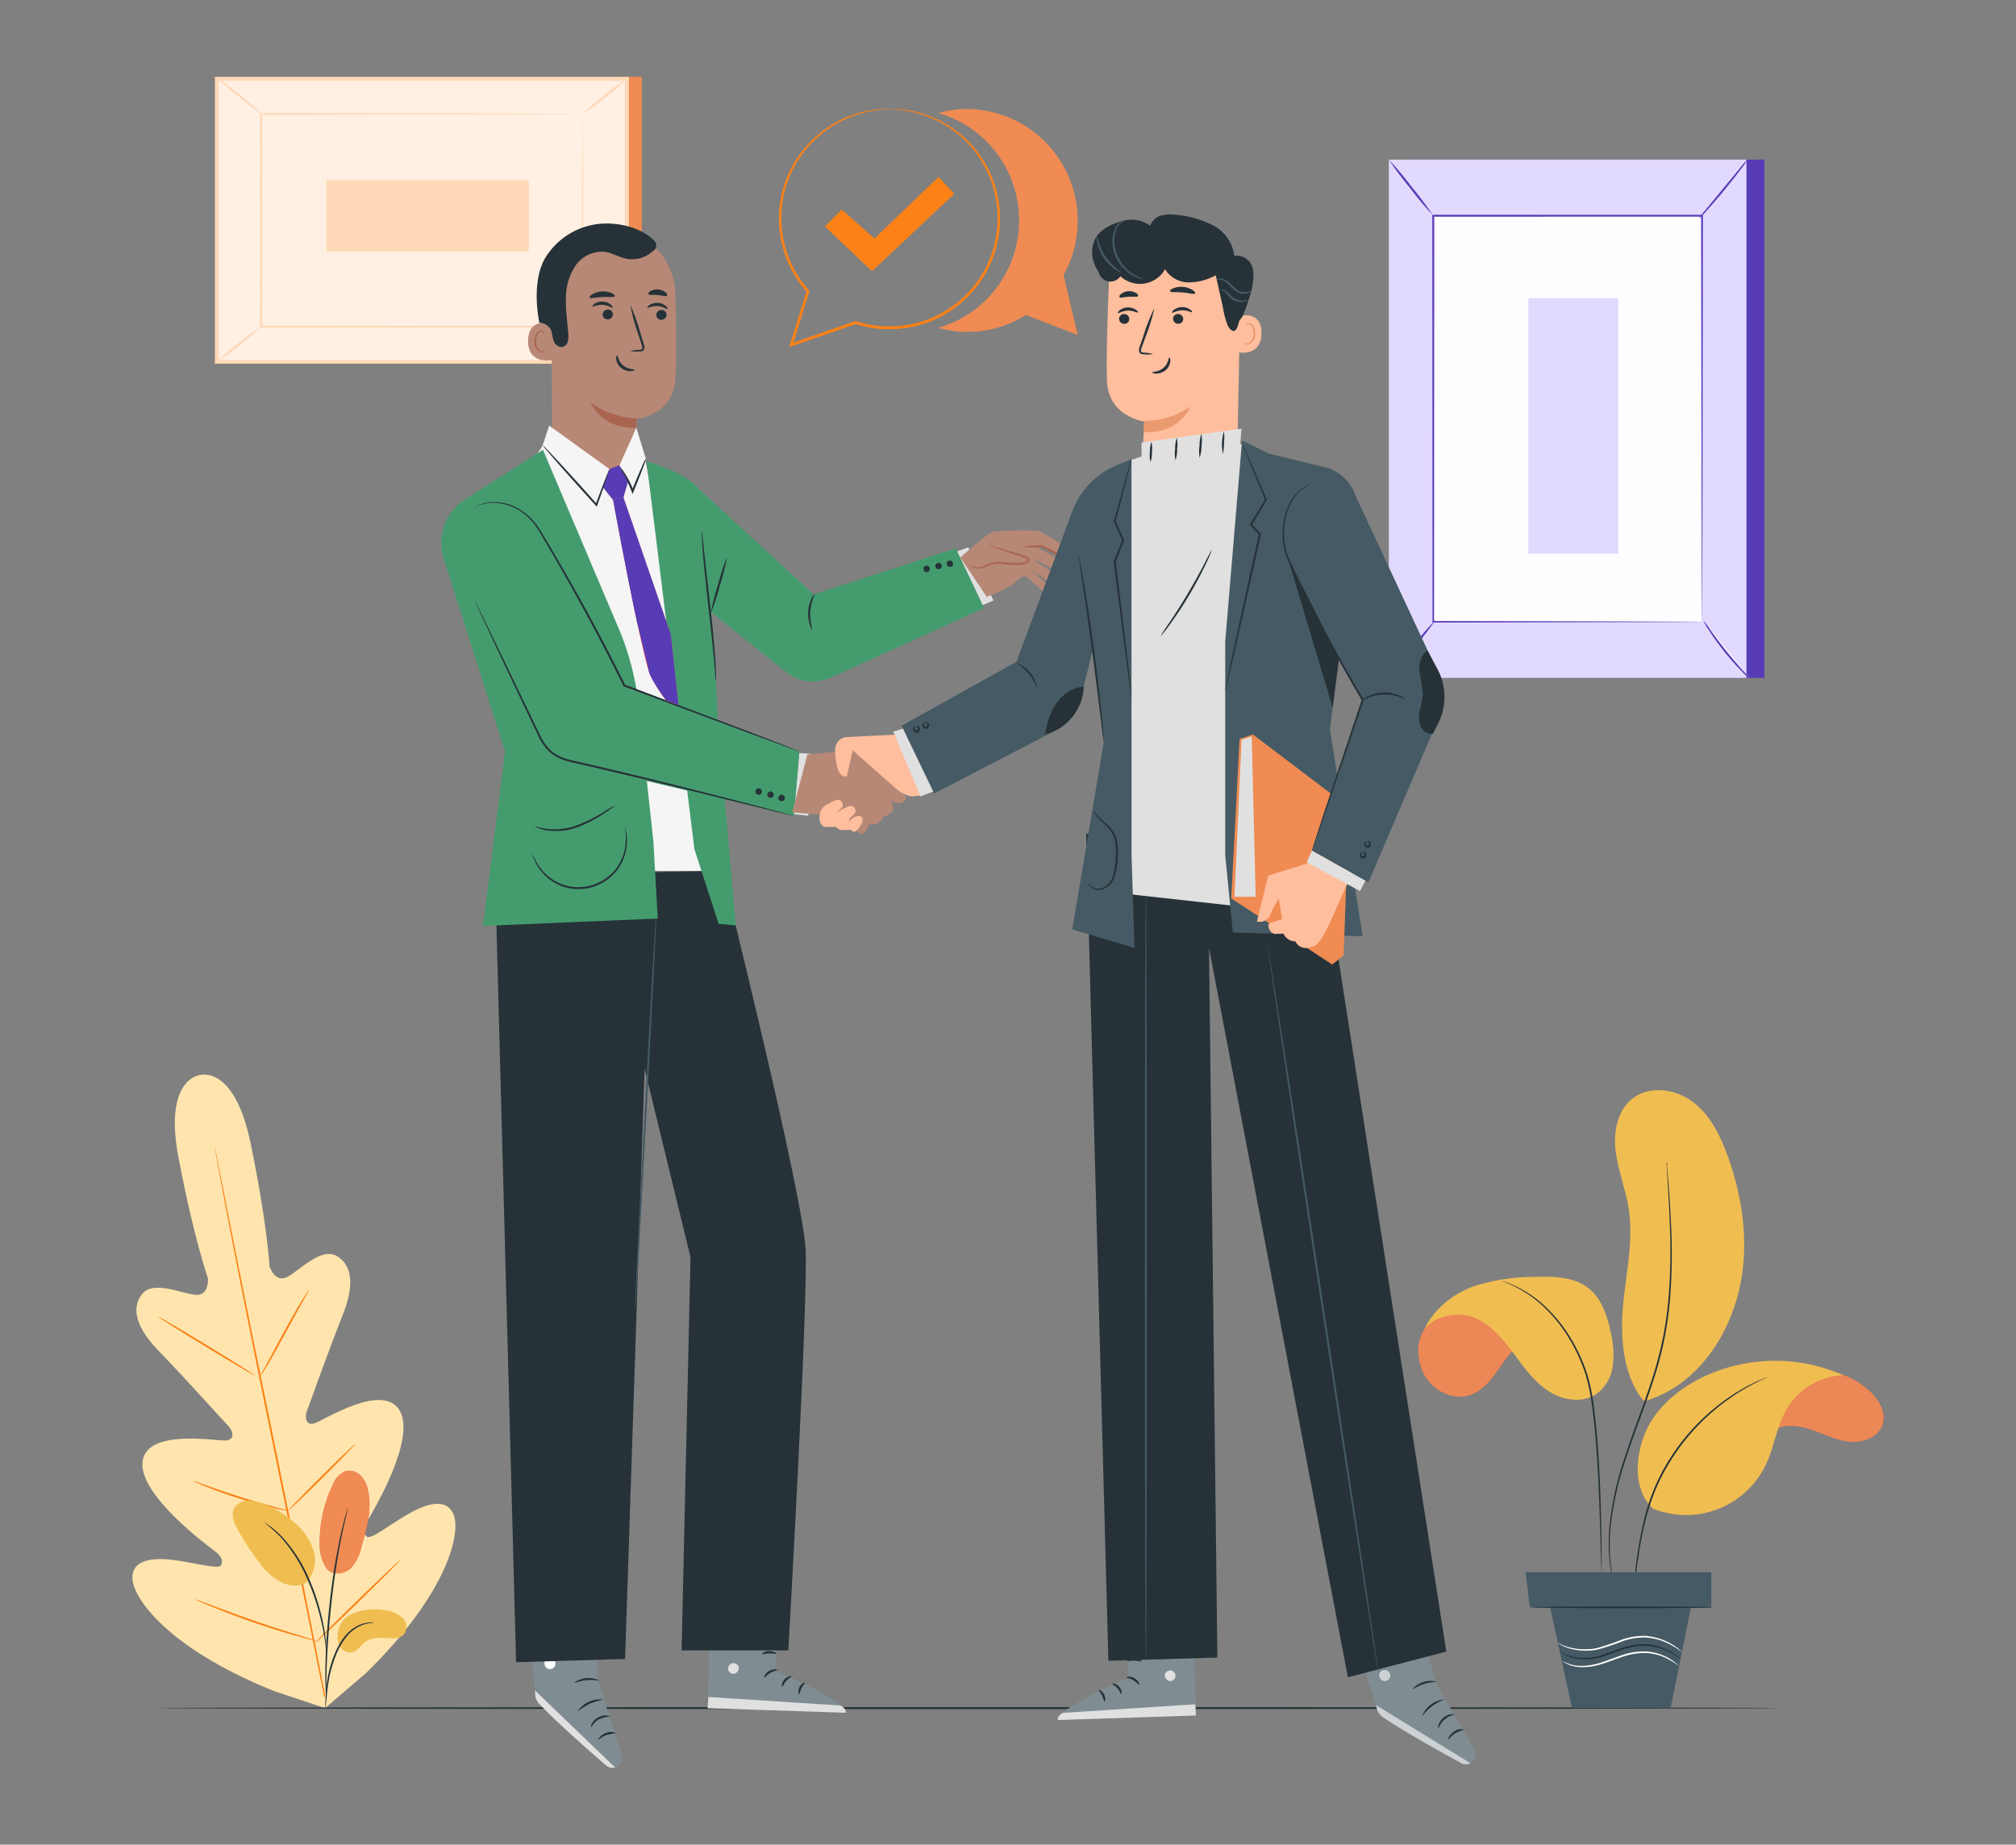 <svg xmlns="http://www.w3.org/2000/svg" xmlns:xlink="http://www.w3.org/1999/xlink" width="400" height="366" viewBox="0 0 400 366">
  <rect x="0" y="0" width="400" height="366" fill="#808080" stroke="none"/>
  <defs>
    <clipPath id="clip-path">
      <rect id="Rectángulo_298008" data-name="Rectángulo 298008" width="347.465" height="335.521" fill="none"/>
    </clipPath>
    <clipPath id="clip-path-5">
      <rect id="Rectángulo_297997" data-name="Rectángulo 297997" width="5.019" height="6.882" fill="#583cb6"/>
    </clipPath>
    <clipPath id="clip-path-6">
      <rect id="Rectángulo_297998" data-name="Rectángulo 297998" width="12.948" height="41.175" fill="#583cb6"/>
    </clipPath>
    <clipPath id="clip-path-8">
      <rect id="Rectángulo_298000" data-name="Rectángulo 298000" width="18.766" height="11.764" fill="none"/>
    </clipPath>
    <clipPath id="clip-path-9">
      <rect id="Rectángulo_298001" data-name="Rectángulo 298001" width="2.223" height="2.223" fill="none"/>
    </clipPath>
    <clipPath id="clip-path-11">
      <rect id="Rectángulo_298003" data-name="Rectángulo 298003" width="27.369" height="17.09" fill="#f0bd51"/>
    </clipPath>
    <clipPath id="clip-path-12">
      <rect id="Rectángulo_298004" data-name="Rectángulo 298004" width="26.869" height="18.474" fill="#f0bd51"/>
    </clipPath>
    <clipPath id="clip-path-13">
      <rect id="Rectángulo_298005" data-name="Rectángulo 298005" width="9.874" height="20.392" fill="#ef8b53"/>
    </clipPath>
  </defs>
  <g id="Grupo_944256" data-name="Grupo 944256" transform="translate(-180 -4358)">
    <rect id="Rectángulo_306173" data-name="Rectángulo 306173" width="400" height="366" transform="translate(180 4358)" fill="none"/>
    <g id="Grupo_949491" data-name="Grupo 949491" transform="translate(206.267 4373.24)">
      <g id="Grupo_878278" data-name="Grupo 878278" clip-path="url(#clip-path)">
        <g id="Grupo_878246" data-name="Grupo 878246">
          <g id="Grupo_878245" data-name="Grupo 878245" clip-path="url(#clip-path)">
            <path id="Trazado_600282" data-name="Trazado 600282" d="M13.36,261.347s6.824-2.243,10.094,13.507,3.763,24.451,3.763,24.451,1.072,3.4,3.578,2.055,6.7-5.977,9.817-4.086c3.234,1.961,3.319,6.191,1.08,11.761s-6.7,17.952-7.1,19.074c-.392,1.1-.2,2.932,1.655,2.286s13.575-8.2,16.826-2.424-5.537,20.267-6.468,21.87-.794,2.433-.09,3.084,4.4-2.259,7.825-4.27,7.741-3.745,9.338-.255-.865,15.491-17.322,31.583l-8.113,6.958-10.184-3.4C6.711,374.942-.142,364.786,0,360.952s4.8-3.88,8.729-3.325,8.461,1.835,8.863.963.211-1.691-1.26-2.817S1.213,344.6,2.015,338.023s14.518-4.067,16.479-4.177,1.44-1.876.658-2.744c-.8-.884-9.641-10.631-13.836-14.925s-5.728-8.238-3.488-11.284c2.161-2.937,7.8-.258,10.634.033s2.524-3.265,2.524-3.265-2.864-8.232-5.847-24.038S13.5,261.311,13.5,261.311" transform="translate(0 -63.263)" fill="#ffe5ad"/>
            <path id="Trazado_600283" data-name="Trazado 600283" d="M43.513,389.233c-2.233-11.6-5.456-27.6-9.076-45.262s-6.88-33.646-9.179-45.232c-1.141-5.782-2.067-10.467-2.709-13.724l-.741-3.731c-.086-.414-.153-.735-.2-.969-.048-.218-.081-.327-.081-.327s.008.114.044.334c.04.235.1.559.166.975.158.873.383,2.131.674,3.744.59,3.251,1.476,7.948,2.6,13.748,2.234,11.6,5.456,27.6,9.074,45.255s6.882,33.653,9.18,45.24" transform="translate(-5.213 -67.804)" fill="#fc8116"/>
            <path id="Trazado_600284" data-name="Trazado 600284" d="M43.113,317.643a3.132,3.132,0,0,0-.457.624c-.275.414-.655,1.025-1.116,1.783-.92,1.52-2.135,3.651-3.431,6.029-1.264,2.343-2.408,4.462-3.291,6.1l-1,1.844a3.075,3.075,0,0,0-.34.695,3.192,3.192,0,0,0,.462-.622c.274-.414.654-1.025,1.108-1.789.9-1.529,2.092-3.675,3.388-6.053l3.334-6.076,1.015-1.839a3.147,3.147,0,0,0,.334-.7" transform="translate(-8.105 -76.923)" fill="#fc8116"/>
            <path id="Trazado_600285" data-name="Trazado 600285" d="M25.983,336.32c.052-.086-4.23-2.788-9.565-6.033s-9.7-5.807-9.756-5.721,4.229,2.787,9.566,6.034,9.7,5.806,9.756,5.72" transform="translate(-1.613 -78.599)" fill="#fc8116"/>
            <path id="Trazado_600286" data-name="Trazado 600286" d="M35,373.615a3.321,3.321,0,0,0-.75-.249l-2.07-.563c-1.747-.477-4.157-1.142-6.789-1.972s-5-1.652-6.7-2.263l-2.02-.72a3.264,3.264,0,0,0-.757-.225,3.284,3.284,0,0,0,.7.357c.463.208,1.138.495,1.981.831,1.684.674,4.037,1.542,6.681,2.37s5.069,1.461,6.835,1.873c.884.2,1.6.358,2.1.451a3.246,3.246,0,0,0,.782.111" transform="translate(-3.855 -89.025)" fill="#fc8116"/>
            <path id="Trazado_600287" data-name="Trazado 600287" d="M54.072,358.034a2.843,2.843,0,0,0-.566.461c-.347.315-.842.778-1.447,1.357-1.211,1.156-2.866,2.772-4.677,4.573s-3.439,3.446-4.6,4.649c-.582.6-1.048,1.093-1.365,1.438a2.778,2.778,0,0,0-.465.563,2.864,2.864,0,0,0,.565-.461c.348-.315.842-.778,1.447-1.357,1.211-1.156,2.866-2.772,4.678-4.574s3.438-3.444,4.6-4.649c.582-.6,1.049-1.093,1.366-1.438a2.778,2.778,0,0,0,.465-.563" transform="translate(-9.916 -86.704)" fill="#fc8116"/>
            <path id="Trazado_600288" data-name="Trazado 600288" d="M64.714,388.33a4.576,4.576,0,0,0-.717.6l-1.86,1.732c-1.56,1.474-3.7,3.528-6.04,5.813s-4.454,4.37-5.966,5.891l-1.779,1.816a4.554,4.554,0,0,0-.618.7,4.642,4.642,0,0,0,.717-.6l1.86-1.732c1.56-1.474,3.7-3.528,6.041-5.815s4.452-4.369,5.965-5.891l1.779-1.815a4.6,4.6,0,0,0,.618-.7" transform="translate(-11.56 -94.041)" fill="#fc8116"/>
            <path id="Trazado_600289" data-name="Trazado 600289" d="M40.453,406.86a5.389,5.389,0,0,0-.942-.337l-2.6-.807c-2.194-.683-5.22-1.635-8.532-2.777s-6.288-2.246-8.435-3.062l-2.546-.963a5.324,5.324,0,0,0-.95-.313,5.139,5.139,0,0,0,.9.445c.586.266,1.441.635,2.5,1.072,2.126.878,5.091,2.026,8.412,3.167s6.364,2.06,8.578,2.68c1.109.306,2.008.546,2.633.7a5.146,5.146,0,0,0,.981.2" transform="translate(-3.983 -96.527)" fill="#fc8116"/>
            <rect id="Rectángulo_297988" data-name="Rectángulo 297988" width="70.954" height="102.844" transform="translate(252.853 16.431)" fill="#583cb6"/>
            <rect id="Rectángulo_297989" data-name="Rectángulo 297989" width="70.954" height="102.844" transform="translate(249.299 16.431)" fill="#e2d9ff"/>
            <rect id="Rectángulo_297990" data-name="Rectángulo 297990" width="53.323" height="80.567" transform="translate(258.115 27.569)" fill="#fefdff"/>
            <path id="Trazado_600290" data-name="Trazado 600290" d="M393.857,116.884s-.007-.136-.011-.394-.006-.646-.01-1.143c-.005-1.012-.012-2.494-.022-4.419-.011-3.861-.027-9.488-.048-16.6-.021-14.207-.052-34.324-.087-58.015l.177.177-53.317.016h-.006l.193-.193c-.015,30.393-.029,58.416-.039,80.567l-.154-.154,38.812.081,10.723.039,2.815.017c.637.005.973.017.973.017s-.314.011-.941.017l-2.786.017-10.688.039-38.907.081h-.154v-.154c-.011-22.151-.024-50.174-.039-80.567v-.193h.2l53.317.016h.177v.177c-.036,23.738-.066,43.9-.087,58.131-.02,7.091-.037,12.7-.048,16.556-.01,1.909-.017,3.379-.022,4.383,0,.488-.008.861-.01,1.122s-.011.374-.011.374" transform="translate(-82.42 -8.748)" fill="#583cb6"/>
            <path id="Trazado_600291" data-name="Trazado 600291" d="M419.765,21.681a12.3,12.3,0,0,1-1.265,1.838c-.825,1.1-1.994,2.6-3.329,4.223s-2.583,3.056-3.507,4.077a12.292,12.292,0,0,1-1.56,1.593,13.188,13.188,0,0,1,1.354-1.771l3.416-4.145,3.413-4.146a13.29,13.29,0,0,1,1.479-1.669" transform="translate(-99.313 -5.25)" fill="#583cb6"/>
            <path id="Trazado_600292" data-name="Trazado 600292" d="M411.316,142.348a66.035,66.035,0,0,0,9.3,11.631" transform="translate(-99.607 -34.472)" fill="#fff"/>
            <path id="Trazado_600293" data-name="Trazado 600293" d="M420.615,153.979a10.607,10.607,0,0,1-1.621-1.475,51.886,51.886,0,0,1-6.6-8.251,10.552,10.552,0,0,1-1.082-1.906,14.648,14.648,0,0,1,1.308,1.753c.782,1.1,1.882,2.6,3.164,4.206s2.507,3.006,3.406,4.01a14.632,14.632,0,0,1,1.422,1.662" transform="translate(-99.606 -34.472)" fill="#583cb6"/>
            <path id="Trazado_600294" data-name="Trazado 600294" d="M328.95,153.617l9.294-11.466" transform="translate(-79.661 -34.424)" fill="#fff"/>
            <path id="Trazado_600295" data-name="Trazado 600295" d="M338.243,142.151a70.75,70.75,0,0,1-4.5,5.855,70.619,70.619,0,0,1-4.8,5.612,70.618,70.618,0,0,1,4.5-5.855,70.7,70.7,0,0,1,4.8-5.612" transform="translate(-79.66 -34.424)" fill="#583cb6"/>
            <path id="Trazado_600296" data-name="Trazado 600296" d="M328.963,21.681a64.4,64.4,0,0,1,4.51,5.393,64.28,64.28,0,0,1,4.209,5.632,64.011,64.011,0,0,1-4.511-5.393,63.843,63.843,0,0,1-4.207-5.631" transform="translate(-79.664 -5.25)" fill="#583cb6"/>
            <rect id="Rectángulo_297991" data-name="Rectángulo 297991" width="17.855" height="50.694" transform="translate(276.97 43.928)" fill="#e2d9ff"/>
            <path id="Trazado_600297" data-name="Trazado 600297" d="M106.426,0V56.667H25.037L22.105.4Z" transform="translate(-5.353)" fill="#ef8b53"/>
            <rect id="Rectángulo_297992" data-name="Rectángulo 297992" width="81.389" height="56.151" transform="translate(16.752 0.396)" fill="#fff0e3"/>
            <path id="Trazado_600298" data-name="Trazado 600298" d="M103.756,56.937H21.6V.014h82.161Zm-81.389-.772h80.617V.785H22.367Z" transform="translate(-5.23 -0.003)" fill="#ffd8b7"/>
            <rect id="Rectángulo_297993" data-name="Rectángulo 297993" width="63.759" height="42.198" transform="translate(25.567 7.373)" fill="#fff0e3"/>
            <path id="Trazado_600299" data-name="Trazado 600299" d="M97.431,9.67s-.11.008-.315.011l-.906.011-3.5.022-13.139.05-45.9.09.184-.184c.005,12.893.011,27.178.017,42.194v0l-.2-.2,63.759.041-.16.16c.035-12.841.064-23.371.084-30.7.017-3.665.031-6.528.041-8.49q.011-1.455.017-2.231c.006-.506.017-.775.017-.775s.011.246.017.74q.006.765.018,2.2c.009,1.954.023,4.8.04,8.454.02,7.356.049,17.919.084,30.8v.16h-.161l-63.759.04h-.2v-.206c.006-15.016.012-29.3.017-42.194V9.485h.185l46.018.09,13.1.05,3.465.022.886.011c.2,0,.293.011.293.011" transform="translate(-8.106 -2.297)" fill="#ffd8b7"/>
            <path id="Trazado_600300" data-name="Trazado 600300" d="M22.1.314a6.865,6.865,0,0,1,1.4.906c.833.6,1.967,1.454,3.191,2.433s2.3,1.907,3.059,2.6A6.623,6.623,0,0,1,30.92,7.448c-.076.085-2.033-1.529-4.477-3.481A44.463,44.463,0,0,1,22.1.314" transform="translate(-5.353 -0.075)" fill="#ffd8b7"/>
            <path id="Trazado_600301" data-name="Trazado 600301" d="M126.685.522A39.419,39.419,0,0,1,122.4,4.168,39.636,39.636,0,0,1,117.869,7.5a39.383,39.383,0,0,1,4.283-3.646A39.4,39.4,0,0,1,126.685.522" transform="translate(-28.544 -0.125)" fill="#ffd8b7"/>
            <path id="Trazado_600302" data-name="Trazado 600302" d="M126.517,72.278l-9.074-7.355" transform="translate(-28.441 -15.722)" fill="#fff"/>
            <path id="Trazado_600303" data-name="Trazado 600303" d="M117.441,64.922a42.632,42.632,0,0,1,4.664,3.521,42.541,42.541,0,0,1,4.411,3.834,42.6,42.6,0,0,1-4.664-3.521,42.634,42.634,0,0,1-4.411-3.834" transform="translate(-28.44 -15.721)" fill="#e0e0e0"/>
            <path id="Trazado_600304" data-name="Trazado 600304" d="M22.1,72.411A38.6,38.6,0,0,1,26.342,68.8a38.5,38.5,0,0,1,4.487-3.292,38.709,38.709,0,0,1-4.238,3.608A38.61,38.61,0,0,1,22.1,72.411" transform="translate(-5.353 -15.864)" fill="#ffd8b7"/>
            <rect id="Rectángulo_297994" data-name="Rectángulo 297994" width="40.118" height="14.13" transform="translate(38.512 20.52)" fill="#ffd8b7"/>
            <path id="Trazado_600317" data-name="Trazado 600317" d="M235.852,41.379A22.156,22.156,0,0,0,216.8,8.428a21.646,21.646,0,0,0-5.813.8,22.181,22.181,0,0,1,0,42.63,21.62,21.62,0,0,0,17.391-2.561l10.281,3.975Z" transform="translate(-51.095 -2.041)" fill="#ef8b53"/>
          </g>
        </g>
        <g id="Grupo_878248" data-name="Grupo 878248">
          <g id="Grupo_878247" data-name="Grupo 878247" clip-path="url(#clip-path)">
            <path id="Trazado_600318" data-name="Trazado 600318" d="M328.464,427.045c0,.109-72.063.2-160.936.2-88.9,0-160.952-.088-160.952-.2s72.048-.2,160.952-.2c88.873,0,160.936.088,160.936.2" transform="translate(-1.592 -103.369)" fill="#263238"/>
          </g>
        </g>
        <g id="Grupo_878256" data-name="Grupo 878256">
          <g id="Grupo_878255" data-name="Grupo 878255" clip-path="url(#clip-path)">
            <path id="Trazado_600319" data-name="Trazado 600319" d="M116.642,395l.619,18.859,4.79,14.776a1.934,1.934,0,0,1-3.093,2.068c-3.029-2.6-14.123-12.207-14.091-13.589.037-1.6-1.973-19.851-1.973-19.851Z" transform="translate(-24.918 -95.656)" fill="#7f8d93"/>
            <path id="Trazado_600320" data-name="Trazado 600320" d="M121.291,437.766,105.405,422.5l.045.8a2.91,2.91,0,0,0,.794,1.846c1.274,1.339,4.875,4.96,13.267,12.221a1.932,1.932,0,0,0,1.78.4" transform="translate(-25.526 -102.316)" fill="#e0e0e0"/>
            <path id="Trazado_600321" data-name="Trazado 600321" d="M109.531,414.148a1.169,1.169,0,0,1,.4,1.507,1.125,1.125,0,0,1-1.491.415,1.234,1.234,0,0,1-.421-1.6,1.166,1.166,0,0,1,1.6-.258" transform="translate(-26.123 -100.256)" fill="#fff"/>
            <path id="Trazado_600322" data-name="Trazado 600322" d="M120.072,431.357c.11.046.48-.965,1.57-1.557a5.884,5.884,0,0,1,2.146-.536c.014-.047-.233-.18-.678-.218a3.083,3.083,0,0,0-2.874,1.619c-.2.4-.212.679-.164.692" transform="translate(-29.072 -103.899)" fill="#263238"/>
            <path id="Trazado_600323" data-name="Trazado 600323" d="M122.031,434.855c.094.077.665-.57,1.624-.9a15.743,15.743,0,0,1,1.826-.34,2.143,2.143,0,0,0-1.967-.05c-1.09.387-1.584,1.247-1.483,1.293" transform="translate(-29.549 -104.95)" fill="#263238"/>
            <path id="Trazado_600324" data-name="Trazado 600324" d="M116.543,427.226a19.357,19.357,0,0,1,2.411-1.563,19.312,19.312,0,0,1,2.759-.808,5.284,5.284,0,0,0-5.17,2.37" transform="translate(-28.221 -102.862)" fill="#263238"/>
            <path id="Trazado_600325" data-name="Trazado 600325" d="M115.663,420.167c.057.11,1.073-.383,2.425-.507,1.35-.143,2.443.141,2.477.022a4.8,4.8,0,0,0-4.9.485" transform="translate(-28.009 -101.521)" fill="#263238"/>
            <path id="Trazado_600326" data-name="Trazado 600326" d="M115.239,412.848a9.443,9.443,0,0,1,2.51-.595,9.466,9.466,0,0,1,2.533.488c.029-.041-.19-.266-.639-.493a4.213,4.213,0,0,0-3.788.08c-.438.246-.647.48-.617.52" transform="translate(-27.906 -99.734)" fill="#263238"/>
            <path id="Trazado_600327" data-name="Trazado 600327" d="M117.536,409.85a1.623,1.623,0,0,0-.014-.714,4.942,4.942,0,0,0-.67-1.835,2.2,2.2,0,0,0-1-1,.776.776,0,0,0-.865.221,1.265,1.265,0,0,0-.25.867,2.733,2.733,0,0,0,2.532,2.392,3.17,3.17,0,0,0,3.016-1.829,1.1,1.1,0,0,0,0-.916.762.762,0,0,0-.818-.358,2.707,2.707,0,0,0-1.2.715,5.515,5.515,0,0,0-1.2,1.535,1.667,1.667,0,0,0-.253.667,8.779,8.779,0,0,1,1.648-1.98,2.519,2.519,0,0,1,1.066-.6.406.406,0,0,1,.447.192.759.759,0,0,1-.036.6,2.83,2.83,0,0,1-2.634,1.555,2.372,2.372,0,0,1-2.178-2,.911.911,0,0,1,.149-.612.42.42,0,0,1,.475-.13,1.986,1.986,0,0,1,.862.828,7.328,7.328,0,0,1,.931,2.392" transform="translate(-27.785 -98.382)" fill="#263238"/>
            <path id="Trazado_600328" data-name="Trazado 600328" d="M164.911,398.538l-.977,14.1s14.006,5.729,14.079,8.353L150.6,420.08l.621-22.035Z" transform="translate(-36.471 -96.394)" fill="#7f8d93"/>
            <path id="Trazado_600329" data-name="Trazado 600329" d="M156.8,415.352a1.12,1.12,0,0,0-.816,1.252,1.075,1.075,0,0,0,1.233.82,1.181,1.181,0,0,0,.858-1.33,1.117,1.117,0,0,0-1.378-.711" transform="translate(-37.769 -100.575)" fill="#e0e0e0"/>
            <path id="Trazado_600330" data-name="Trazado 600330" d="M150.6,426.413l.149-2.219,26.226,1.7s1.2.572,1.036,1.427Z" transform="translate(-36.471 -102.726)" fill="#e0e0e0"/>
            <path id="Trazado_600331" data-name="Trazado 600331" d="M167.973,417.095c-.009.133-.681.172-1.353.581-.684.391-1.043.959-1.164.9-.123-.03.1-.824.927-1.3s1.623-.3,1.59-.179" transform="translate(-40.061 -100.973)" fill="#263238"/>
            <path id="Trazado_600332" data-name="Trazado 600332" d="M171.929,418.816c.027.131-.561.34-1.034.89-.49.536-.624,1.145-.758,1.135-.127.017-.193-.771.408-1.444s1.385-.709,1.384-.581" transform="translate(-41.181 -101.409)" fill="#263238"/>
            <path id="Trazado_600333" data-name="Trazado 600333" d="M174.486,422.72c-.123.024-.286-.65.082-1.372s1-.993,1.056-.88c.072.113-.348.493-.64,1.09-.308.59-.365,1.153-.5,1.162" transform="translate(-42.22 -101.818)" fill="#263238"/>
            <path id="Trazado_600334" data-name="Trazado 600334" d="M167.7,412.7c-.06.12-.668-.085-1.426-.059s-1.356.246-1.422.128c-.074-.1.517-.575,1.41-.594s1.507.422,1.438.525" transform="translate(-39.92 -99.815)" fill="#263238"/>
            <path id="Trazado_600335" data-name="Trazado 600335" d="M167.486,408.365a2.573,2.573,0,0,1-1.372-.053,6.163,6.163,0,0,1-1.422-.489,6.536,6.536,0,0,1-.775-.444,1.7,1.7,0,0,1-.4-.337.585.585,0,0,1-.038-.714.735.735,0,0,1,.6-.286,1.791,1.791,0,0,1,.512.088,4.93,4.93,0,0,1,.843.321,4.857,4.857,0,0,1,1.238.873c.617.61.817,1.118.771,1.142-.062.042-.358-.387-.989-.9a5.471,5.471,0,0,0-1.2-.73,5.132,5.132,0,0,0-.781-.27c-.287-.086-.534-.1-.613.031-.029.048-.033.067.025.155a1.368,1.368,0,0,0,.3.246,7.055,7.055,0,0,0,.711.439,7.649,7.649,0,0,0,1.31.553,9.347,9.347,0,0,1,1.289.371" transform="translate(-39.563 -98.33)" fill="#263238"/>
            <path id="Trazado_600336" data-name="Trazado 600336" d="M168.461,407.971a2.184,2.184,0,0,1-.318-1.338,4.441,4.441,0,0,1,.615-2.318,1.133,1.133,0,0,1,.9-.664.641.641,0,0,1,.56.4,1.831,1.831,0,0,1,.124.508,3.042,3.042,0,0,1-.03.925,3.159,3.159,0,0,1-.634,1.4c-.559.693-1.123.834-1.133.788-.042-.069.433-.311.865-.981a3.169,3.169,0,0,0,.477-1.275,2.844,2.844,0,0,0,0-.794c-.033-.293-.135-.531-.245-.505-.136-.006-.375.205-.495.434a4.525,4.525,0,0,0-.365.733,4.946,4.946,0,0,0-.311,1.361c-.064.8.062,1.309-.011,1.327" transform="translate(-40.719 -97.751)" fill="#263238"/>
            <path id="Trazado_600337" data-name="Trazado 600337" d="M95.119,213.4,99.17,365l21.623-.649,5.157-156.119Z" transform="translate(-23.035 -50.427)" fill="#263238"/>
            <path id="Trazado_600338" data-name="Trazado 600338" d="M147.279,207.893s16.054,64.267,16.547,75.226-3.435,79.45-3.435,79.45H139.219l1.768-78-16.08-66.006L128.8,208.23Z" transform="translate(-30.248 -50.345)" fill="#263238"/>
            <path id="Trazado_600339" data-name="Trazado 600339" d="M135.835,218.307a.794.794,0,0,1,.009.205c0,.158-.007.356-.012.6-.02.558-.049,1.33-.086,2.309-.094,2.036-.227,4.929-.39,8.49-.368,7.193-.875,17.079-1.433,28-.6,10.923-1.151,20.808-1.549,28-.216,3.559-.392,6.449-.515,8.484-.068.978-.121,1.749-.16,2.306-.021.245-.039.442-.052.6a.842.842,0,0,1-.031.2.8.8,0,0,1-.01-.2c0-.158.008-.356.013-.6.02-.558.049-1.329.086-2.308.093-2.036.226-4.927.39-8.488.368-7.193.874-17.082,1.433-28.008.6-10.92,1.151-20.805,1.549-28,.216-3.559.391-6.449.515-8.484.068-.978.121-1.748.16-2.305.021-.245.038-.442.052-.6a.776.776,0,0,1,.031-.2" transform="translate(-31.871 -52.867)" fill="#455a64"/>
            <path id="Trazado_600340" data-name="Trazado 600340" d="M125.986,98.517s7.855,38.981,7.969,49.966,3.971,32.442,3.971,32.442H103.9l-.734-59.39-2.424-17.715,5.11-7.287Z" transform="translate(-24.396 -23.377)" fill="#f5f5f5"/>
            <path id="Trazado_600341" data-name="Trazado 600341" d="M134.6,100.666s8.118,2.383,10.264,5.387c1.693,2.368,3.976,47.208,3.976,47.208l3.484,39.494-3.406-.32-4.807-14.783Z" transform="translate(-32.595 -24.378)" fill="#449c6e"/>
            <path id="Trazado_600342" data-name="Trazado 600342" d="M148.14,107.774,171.059,128.8l28.2-9.136,5.617,11.839-30.089,13.658c-4.3,1.835-7,.825-9.981-1.566l-15.786-12.643Z" transform="translate(-35.875 -26.099)" fill="#449c6e"/>
            <path id="Trazado_600343" data-name="Trazado 600343" d="M208.293,128.341a.618.618,0,1,1-.837-.254.619.619,0,0,1,.837.254" transform="translate(-50.16 -31.001)" fill="#263238"/>
            <path id="Trazado_600344" data-name="Trazado 600344" d="M207.742,129.264a.651.651,0,0,1-.186-.027.638.638,0,0,1-.115-1.172.637.637,0,0,1,.862.262.637.637,0,0,1-.562.937m0-1.237a.6.6,0,1,0,.53.317.6.6,0,0,0-.53-.317" transform="translate(-50.154 -30.995)" fill="#263238"/>
            <path id="Trazado_600345" data-name="Trazado 600345" d="M211.413,127.6a.618.618,0,1,1-.837-.254.619.619,0,0,1,.837.254" transform="translate(-50.915 -30.821)" fill="#263238"/>
            <path id="Trazado_600346" data-name="Trazado 600346" d="M210.862,128.523a.64.64,0,0,1-.562-.337.637.637,0,1,1,1.124-.6.638.638,0,0,1-.562.937m0-1.238a.6.6,0,0,0-.527.882.591.591,0,0,0,.354.291.6.6,0,0,0,.7-.856.592.592,0,0,0-.355-.291.605.605,0,0,0-.175-.027" transform="translate(-50.91 -30.815)" fill="#263238"/>
            <path id="Trazado_600347" data-name="Trazado 600347" d="M214.382,127a.618.618,0,1,1-.837-.254.619.619,0,0,1,.837.254" transform="translate(-51.635 -30.676)" fill="#263238"/>
            <path id="Trazado_600348" data-name="Trazado 600348" d="M213.832,127.923a.637.637,0,1,1,.3-.075.632.632,0,0,1-.3.075m0-1.238a.6.6,0,0,0-.282.071.6.6,0,0,0,.108,1.1.6.6,0,0,0,.7-.856.6.6,0,0,0-.53-.318" transform="translate(-51.628 -30.67)" fill="#263238"/>
            <path id="Trazado_600349" data-name="Trazado 600349" d="M215.964,123.99l2.181-.8,5.008,10.55-2.132.909Z" transform="translate(-52.299 -29.833)" fill="#e0e0e0"/>
            <path id="Trazado_600350" data-name="Trazado 600350" d="M149.1,118.739a7.052,7.052,0,0,1,.132,1.179c.085.828.195,1.91.328,3.212.314,2.779.735,6.49,1.2,10.591.458,4.14.824,7.9.995,10.622.091,1.363.13,2.468.139,3.233a6.828,6.828,0,0,1-.039,1.187,6.824,6.824,0,0,1-.114-1.181c-.056-.76-.138-1.86-.264-3.217-.242-2.715-.65-6.461-1.109-10.6s-.861-7.886-1.084-10.608c-.114-1.36-.177-2.465-.2-3.229a6.678,6.678,0,0,1,.022-1.188" transform="translate(-36.1 -28.755)" fill="#263238"/>
            <path id="Trazado_600351" data-name="Trazado 600351" d="M154.673,125.681a43.221,43.221,0,0,1-1.435,5.651,43.151,43.151,0,0,1-1.815,5.54,43.255,43.255,0,0,1,1.435-5.651,43.307,43.307,0,0,1,1.815-5.541" transform="translate(-36.667 -30.436)" fill="#263238"/>
            <path id="Trazado_600352" data-name="Trazado 600352" d="M177.786,142.576a2.361,2.361,0,0,1-.508-1,7.245,7.245,0,0,1,.334-5.325c.307-.627.59-.956.629-.931a13.876,13.876,0,0,0-.911,3.587,13.906,13.906,0,0,0,.455,3.672" transform="translate(-42.845 -32.769)" fill="#263238"/>
            <path id="Trazado_600353" data-name="Trazado 600353" d="M174.263,177.04l2.934.227L176.032,189.5l-2.831-.323Z" transform="translate(-41.943 -42.873)" fill="#e0e0e0"/>
            <path id="Trazado_600354" data-name="Trazado 600354" d="M101.043,97.655,85.23,107.737A10.273,10.273,0,0,0,81.4,119.387L93.528,157.5l-4.374,34.633,34.659-1.471-.843-15.182-2.944-27.158a53.972,53.972,0,0,0-3.72-14.66Z" transform="translate(-19.584 -23.649)" fill="#449c6e"/>
            <path id="Trazado_600355" data-name="Trazado 600355" d="M85.333,124.58l15.819,33.1a9.8,9.8,0,0,0,6.581,5.308l43.892,10.4,1.119-12.778L119.239,148l-16.854-32.348a9.623,9.623,0,1,0-17.051,8.923" transform="translate(-20.397 -26.754)" fill="#449c6e"/>
            <path id="Trazado_600356" data-name="Trazado 600356" d="M154.08,160.815a.709.709,0,0,1-.18-.049l-.518-.176-1.987-.712-7.349-2.7-24.772-9.258-.071-.027-.035-.07c-.936-1.854-1.917-3.8-2.915-5.778-2.749-5.353-5.485-10.391-8.045-14.934-1.279-2.271-2.514-4.42-3.681-6.423l-1.7-2.893c-.268-.468-.543-.916-.831-1.335a10.368,10.368,0,0,0-.9-1.2,10.529,10.529,0,0,0-4.213-3.058A9.583,9.583,0,0,0,93,111.509a6.947,6.947,0,0,0-3.255.87.922.922,0,0,1,.184-.131,3.074,3.074,0,0,1,.582-.318,6.808,6.808,0,0,1,2.481-.574,9.576,9.576,0,0,1,3.976.641,11.441,11.441,0,0,1,5.273,4.3c.3.43.58.879.85,1.343l1.72,2.884c1.179,2,2.426,4.141,3.715,6.41,2.579,4.536,5.328,9.574,8.08,14.932,1.013,1.973,1.992,3.923,2.913,5.785l-.106-.1,24.726,9.381,7.307,2.815,1.964.776.5.209a.726.726,0,0,1,.167.083" transform="translate(-21.733 -26.963)" fill="#263238"/>
            <path id="Trazado_600357" data-name="Trazado 600357" d="M164.4,186.938a.618.618,0,1,1-.618-.618.618.618,0,0,1,.618.618" transform="translate(-39.513 -45.121)" fill="#263238"/>
            <path id="Trazado_600358" data-name="Trazado 600358" d="M163.776,187.57a.637.637,0,1,1,.637-.637.638.638,0,0,1-.637.637m0-1.237a.6.6,0,1,0,.6.6.6.6,0,0,0-.6-.6" transform="translate(-39.507 -45.115)" fill="#263238"/>
            <path id="Trazado_600359" data-name="Trazado 600359" d="M167.5,187.754a.618.618,0,1,1-.618-.618.618.618,0,0,1,.618.618" transform="translate(-40.264 -45.318)" fill="#263238"/>
            <path id="Trazado_600360" data-name="Trazado 600360" d="M166.876,188.386a.637.637,0,1,1,.637-.637.638.638,0,0,1-.637.637m0-1.237a.6.6,0,1,0,.6.6.6.6,0,0,0-.6-.6" transform="translate(-40.258 -45.312)" fill="#263238"/>
            <path id="Trazado_600361" data-name="Trazado 600361" d="M170.4,188.624a.618.618,0,1,1-.618-.618.618.618,0,0,1,.618.618" transform="translate(-40.967 -45.529)" fill="#263238"/>
            <path id="Trazado_600362" data-name="Trazado 600362" d="M169.778,189.256a.637.637,0,1,1,.637-.637.638.638,0,0,1-.637.637m0-1.237a.6.6,0,1,0,.6.6.6.6,0,0,0-.6-.6" transform="translate(-40.96 -45.523)" fill="#263238"/>
            <path id="Trazado_600363" data-name="Trazado 600363" d="M152.961,179.9a.884.884,0,0,1-.214-.034l-.617-.138-2.364-.566-8.681-2.136c-7.33-1.8-17.445-4.342-28.661-6.941-1.4-.336-2.793-.6-4.163-.973a9.142,9.142,0,0,1-3.752-1.874,10.938,10.938,0,0,1-2.3-3.331l-1.655-3.46-5.678-11.984c-1.593-3.4-2.887-6.155-3.8-8.094-.431-.938-.771-1.677-1.014-2.208l-.255-.579a.87.87,0,0,1-.074-.2.923.923,0,0,1,.111.186l.29.562,1.081,2.177,3.91,8.039,5.753,11.946,1.665,3.45a10.617,10.617,0,0,0,2.217,3.212,8.761,8.761,0,0,0,3.6,1.782c1.339.362,2.745.632,4.145.967,11.224,2.6,21.327,5.187,28.641,7.055l8.651,2.258,2.346.637.607.176a.9.9,0,0,1,.2.074" transform="translate(-21.732 -33.268)" fill="#263238"/>
            <path id="Trazado_600364" data-name="Trazado 600364" d="M121.267,190.749c.015.023-.171.179-.523.441s-.868.631-1.521,1.068a24.528,24.528,0,0,1-5.453,2.834,12.448,12.448,0,0,1-6.11.612,8.1,8.1,0,0,1-1.8-.518,2.005,2.005,0,0,1-.6-.327,21.255,21.255,0,0,0,2.446.568,13.236,13.236,0,0,0,5.94-.709,29.188,29.188,0,0,0,5.431-2.7,18.855,18.855,0,0,1,2.194-1.273" transform="translate(-25.489 -46.192)" fill="#263238"/>
            <path id="Trazado_600365" data-name="Trazado 600365" d="M123.055,196.549a.9.9,0,0,1,.109.285,6.647,6.647,0,0,1,.2.851,9.377,9.377,0,0,1-.03,3.214,9.82,9.82,0,0,1-1.97,4.339,9.721,9.721,0,0,1-10.7,2.989,9.806,9.806,0,0,1-3.935-2.69,9.37,9.37,0,0,1-1.691-2.733,6.55,6.55,0,0,1-.268-.831.9.9,0,0,1-.055-.3,11.582,11.582,0,0,0,2.221,3.677,9.8,9.8,0,0,0,3.85,2.536,9.507,9.507,0,0,0,10.3-2.877,9.787,9.787,0,0,0,1.978-4.164,11.573,11.573,0,0,0-.006-4.3" transform="translate(-25.358 -47.598)" fill="#263238"/>
            <path id="Trazado_600366" data-name="Trazado 600366" d="M109.734,53.443l.1,28.238a8.4,8.4,0,1,0,16.8-.072c-.01-2.126-.014-3.9,0-4.117,0,0,7.187-.7,7.68-7.819.239-3.439.154-10.563,0-17.007a13.288,13.288,0,0,0-12.533-12.946l-.687-.039c-7.434.011-11.578,6.33-11.362,13.761" transform="translate(-26.572 -9.61)" fill="#b78876"/>
            <path id="Trazado_600367" data-name="Trazado 600367" d="M129.142,88.429a16.585,16.585,0,0,1-9.134-3.168s1.9,5.25,9.045,5.014Z" transform="translate(-29.062 -20.647)" fill="#aa6550"/>
            <path id="Trazado_600368" data-name="Trazado 600368" d="M139.2,62.031a1.018,1.018,0,0,1-1.039.97.974.974,0,0,1-1-.977,1.02,1.02,0,0,1,1.038-.971.975.975,0,0,1,1,.978" transform="translate(-33.216 -14.785)" fill="#263238"/>
            <path id="Trazado_600369" data-name="Trazado 600369" d="M138.829,60.377c-.133.125-.872-.489-1.967-.548-1.092-.076-1.928.442-2.039.3-.055-.062.087-.295.452-.529a2.792,2.792,0,0,1,1.641-.405,2.679,2.679,0,0,1,1.555.6c.322.277.422.524.357.58" transform="translate(-32.647 -14.334)" fill="#263238"/>
            <path id="Trazado_600370" data-name="Trazado 600370" d="M125.163,61.917a1.019,1.019,0,0,1-1.039.97.974.974,0,0,1-1-.977,1.02,1.02,0,0,1,1.038-.971.975.975,0,0,1,1,.978" transform="translate(-29.818 -14.757)" fill="#263238"/>
            <path id="Trazado_600371" data-name="Trazado 600371" d="M124.454,60.051c-.134.126-.873-.489-1.967-.548-1.093-.075-1.928.442-2.039.3-.055-.062.086-.294.452-.529a2.8,2.8,0,0,1,1.641-.405,2.682,2.682,0,0,1,1.556.6c.321.277.422.524.357.58" transform="translate(-29.166 -14.255)" fill="#263238"/>
            <path id="Trazado_600372" data-name="Trazado 600372" d="M130.313,68.86a7.284,7.284,0,0,1,1.8-.22c.281-.013.549-.053.606-.241a1.42,1.42,0,0,0-.139-.839q-.336-1.037-.7-2.176a36.593,36.593,0,0,1-1.539-5.672,36.68,36.68,0,0,1,1.992,5.535q.35,1.144.669,2.186a1.617,1.617,0,0,1,.083,1.1.7.7,0,0,1-.483.383,1.9,1.9,0,0,1-.478.039,7.114,7.114,0,0,1-1.8-.1" transform="translate(-31.558 -14.46)" fill="#263238"/>
            <path id="Trazado_600373" data-name="Trazado 600373" d="M124.714,57.131c-.125.291-1.209.088-2.5.17-1.294.055-2.352.372-2.507.1-.068-.132.128-.4.563-.665a4.358,4.358,0,0,1,3.816-.2c.46.217.684.464.63.6" transform="translate(-28.985 -13.606)" fill="#263238"/>
            <path id="Trazado_600374" data-name="Trazado 600374" d="M138.8,56.912c-.207.238-.946-.064-1.852-.127-.9-.1-1.683.072-1.845-.2-.07-.13.064-.373.414-.589a2.689,2.689,0,0,1,2.979.262c.306.274.4.536.3.652" transform="translate(-32.714 -13.48)" fill="#263238"/>
            <path id="Trazado_600375" data-name="Trazado 600375" d="M108.531,64.74c-.118-.06-4.811-1.726-4.933,3.152s4.8,3.994,4.812,3.854.121-7.006.121-7.006" transform="translate(-25.088 -15.6)" fill="#b78876"/>
            <path id="Trazado_600376" data-name="Trazado 600376" d="M107.362,70.359c-.021-.016-.086.058-.232.12a.849.849,0,0,1-.635,0,2.1,2.1,0,0,1-.926-1.91,2.808,2.808,0,0,1,.268-1.211.98.98,0,0,1,.656-.636.431.431,0,0,1,.5.246c.062.138.029.234.054.243s.107-.079.073-.281a.539.539,0,0,0-.184-.311.643.643,0,0,0-.467-.136,1.2,1.2,0,0,0-.906.734,2.888,2.888,0,0,0-.329,1.353,2.207,2.207,0,0,0,1.187,2.137.912.912,0,0,0,.781-.11c.154-.117.183-.225.166-.234" transform="translate(-25.483 -16.099)" fill="#aa6550"/>
            <path id="Trazado_600377" data-name="Trazado 600377" d="M106.38,58.12a2.565,2.565,0,0,1,2.276,1.335c.277.714.3,1.505.577,2.219a1.724,1.724,0,0,0,1.707,1.25,1.5,1.5,0,0,0,1.078-1.053,4.12,4.12,0,0,0,.1-1.569c-.157-2.29-.506-4.572-.468-6.867A11.716,11.716,0,0,1,113.47,46.9a6.41,6.41,0,0,1,5.878-2.877c1.507.208,2.849,1.077,4.341,1.373a5.958,5.958,0,0,0,5.036-1.368,2.265,2.265,0,0,1,.24-.172,1.314,1.314,0,0,0,.555-1.491,1.267,1.267,0,0,0-.261-.483c-2.825-2.928-8.156-4-12.152-3.237a14.231,14.231,0,0,0-9.753,6.933c-1.906,3.6-1.7,8.759-.975,12.548" transform="translate(-25.636 -9.299)" fill="#263238"/>
            <path id="Trazado_600378" data-name="Trazado 600378" d="M126.846,72.916c.178-.011.18,1.175,1.2,2.017s2.277.711,2.286.877c.016.074-.282.23-.815.245a2.953,2.953,0,0,1-1.908-.665,2.574,2.574,0,0,1-.926-1.691c-.045-.5.087-.79.168-.783" transform="translate(-30.675 -17.658)" fill="#263238"/>
            <path id="Trazado_600379" data-name="Trazado 600379" d="M216.759,124.116s5.341-4.693,6.353-5.037,9.052-.493,9.595-.09,8.682,4.867,7.334,5.55-6.994-2.513-6.994-2.513l-.95.125s4.924,2.629,5.8,3.642c.808.932.035,2.048-.885,1.62s-5.145-2.868-5.478-2.774,4.5,2.921,4.949,3.445c.6.7.212,2.068-.715,1.675-.546-.233-5.009-3.188-5.009-3.188a44.2,44.2,0,0,1,3.608,3.3c.394.759-.362,1.444-1.14.968-.534-.327-2.826-2.582-3.541-3.018,0,0-.79-.056-1.951,1.181S222,131.937,222,131.937Z" transform="translate(-52.492 -28.757)" fill="#b78876"/>
            <path id="Trazado_600380" data-name="Trazado 600380" d="M243.886,125.5a4.235,4.235,0,0,1-1.726-.108,9.887,9.887,0,0,1-1.808-.541c-.635-.3-1.322-.653-2.046-1.021l-1.532-.793.1.024a24.627,24.627,0,0,1-4.133-.117,24.526,24.526,0,0,1,4.128-.293l.048,0,.052.026,1.526.769,2.012,1.041a12.137,12.137,0,0,0,1.722.61c1.009.272,1.663.338,1.657.4" transform="translate(-56.362 -29.702)" fill="#aa6550"/>
            <path id="Trazado_600381" data-name="Trazado 600381" d="M219.382,126.429a1.825,1.825,0,0,0,2.011.692c.744-.158,1.413-.564,2.145-.775,2.186-.632,4.619.537,6.773-.2.3-.1.638-.324.6-.639-.033-.292-.363-.437-.643-.527l-7.183-2.289" transform="translate(-53.127 -29.712)" fill="#b78876"/>
            <path id="Trazado_600382" data-name="Trazado 600382" d="M223.085,122.692a3.026,3.026,0,0,1,.8.167c.508.135,1.238.343,2.139.61l3.156.957.91.282c.282.112.7.133.972.578a.638.638,0,0,1-.113.7,1.307,1.307,0,0,1-.517.336,4.906,4.906,0,0,1-1.085.243,28.845,28.845,0,0,1-4.055-.219,5.667,5.667,0,0,0-1.691.161c-.512.139-.976.361-1.425.523a2.655,2.655,0,0,1-2.247.017c-.492-.283-.566-.629-.548-.624a2.2,2.2,0,0,0,.621.474,2.568,2.568,0,0,0,2.064-.151c.427-.172.886-.415,1.438-.581a5.828,5.828,0,0,1,1.8-.214,33.614,33.614,0,0,0,4,.187,4.628,4.628,0,0,0,.981-.214c.295-.106.495-.318.4-.458-.078-.169-.408-.275-.716-.37l-.906-.3-3.128-1.045c-.888-.3-1.605-.556-2.1-.74a3.044,3.044,0,0,1-.751-.327" transform="translate(-53.126 -29.71)" fill="#aa6550"/>
            <path id="Trazado_600383" data-name="Trazado 600383" d="M175.767,177.154l8.86-.878s11.715,8.024,10.592,9.79-3.049,0-3.049,0,2.086,2.568-1.284,3.37c0,0-.8,1.765-2.086,1.6l-.8.011s-.726,2.236-1.807,1.755a35.154,35.154,0,0,1-4.351-3.37l-9.086-.8Z" transform="translate(-41.835 -42.688)" fill="#b78876"/>
            <path id="Trazado_600384" data-name="Trazado 600384" d="M183.007,189.442s-2.269.872-2.741,1.782-.745,3.059.718,3.45a12.975,12.975,0,0,0,2.577-.081l-.56-2.385a16.728,16.728,0,0,1,1.353-1.4c.483-.4-.045-1.971-1.348-1.367" transform="translate(-43.563 -45.844)" fill="#ffbe9d"/>
            <path id="Trazado_600385" data-name="Trazado 600385" d="M186.432,191.041s-2.269.871-2.741,1.782a2,2,0,0,0,1.3,2.831,10.564,10.564,0,0,0,2.341-.08l-.238-.462c-.46-.894-.657-1.619.152-2.216.045-.033.5-.457.53-.489a.988.988,0,0,0-1.348-1.367" transform="translate(-44.435 -46.231)" fill="#ffbe9d"/>
            <path id="Trazado_600386" data-name="Trazado 600386" d="M187.98,196.13a1.316,1.316,0,0,1-.184-1.559,2.15,2.15,0,0,1,1.33-.97,1,1,0,0,1,1.037.169.876.876,0,0,1,.146.681,3.576,3.576,0,0,1-.89,1.658c-.211.264-.471.554-.809.546s-.594-.324-.79-.611" transform="translate(-45.437 -46.868)" fill="#ffbe9d"/>
            <path id="Trazado_600387" data-name="Trazado 600387" d="M124.491,102.465l1.992-.754,1.727,3.086-.962,3.294-2.031.5-2.026-2.552Z" transform="translate(-29.833 -24.631)" fill="#e8505b"/>
            <path id="Trazado_600388" data-name="Trazado 600388" d="M125.864,110.631s2.577,14.179,4.727,24.154c0,0,1.763,8.3,2.477,10.218a28.027,28.027,0,0,0,3.248,5.334l2.5.965-1.525-14.014-9.391-27.16Z" transform="translate(-30.48 -26.67)" fill="#e8505b"/>
            <g id="Grupo_878251" data-name="Grupo 878251" transform="translate(93.358 77.08)">
              <g id="Grupo_878250" data-name="Grupo 878250">
                <g id="Grupo_878249" data-name="Grupo 878249" clip-path="url(#clip-path-5)">
                  <path id="Trazado_600389" data-name="Trazado 600389" d="M124.491,102.465l1.992-.754,1.727,3.086-.962,3.294-2.031.5-2.026-2.552Z" transform="translate(-123.191 -101.711)" fill="#583cb6"/>
                </g>
              </g>
            </g>
            <g id="Grupo_878254" data-name="Grupo 878254" transform="translate(95.384 83.459)">
              <g id="Grupo_878253" data-name="Grupo 878253">
                <g id="Grupo_878252" data-name="Grupo 878252" clip-path="url(#clip-path-6)">
                  <path id="Trazado_600390" data-name="Trazado 600390" d="M125.864,110.631s2.577,14.179,4.727,24.154c0,0,2.019,8.225,2.477,10.218.268,1.171,3.248,5.334,3.248,5.334l2.5.965-1.525-14.014-9.391-27.16Z" transform="translate(-125.864 -110.129)" fill="#583cb6"/>
                </g>
              </g>
            </g>
            <path id="Trazado_600391" data-name="Trazado 600391" d="M108.649,91.336,120.6,99.953l-2.585,7.108-10.879-11.2Z" transform="translate(-25.946 -22.119)" fill="#f5f5f5"/>
            <path id="Trazado_600392" data-name="Trazado 600392" d="M127.535,99.33l3.342-7.453,1.889,6.148-2.625,6.462Z" transform="translate(-30.885 -22.249)" fill="#f5f5f5"/>
            <path id="Trazado_600393" data-name="Trazado 600393" d="M120.687,101.211a2,2,0,0,1-.134.546c-.135.412-.295.9-.484,1.486-.427,1.268-1.05,3.054-1.793,5.139l-.1.289-.208-.229-2.787-3.074c-2.166-2.4-4.11-4.595-5.5-6.193l-1.634-1.907a4.229,4.229,0,0,1-.559-.735,4.126,4.126,0,0,1,.674.633l1.726,1.823c1.446,1.551,3.422,3.712,5.588,6.116l2.768,3.091-.311.061c.77-2.076,1.44-3.844,1.927-5.09l.584-1.45a1.981,1.981,0,0,1,.248-.5" transform="translate(-26.028 -23.377)" fill="#263238"/>
            <path id="Trazado_600394" data-name="Trazado 600394" d="M132.777,99.989a8.38,8.38,0,0,1-.558,1.744c-.392,1.059-.957,2.511-1.605,4.105-.1.235-.191.466-.28.687l-.2.48-.171-.488a33.523,33.523,0,0,0-2.383-4.9,5.056,5.056,0,0,1,1,1.244,16.467,16.467,0,0,1,1.756,3.522l-.366-.008.277-.687c.648-1.594,1.255-3.03,1.713-4.061a8.483,8.483,0,0,1,.816-1.639" transform="translate(-30.895 -24.214)" fill="#263238"/>
          </g>
        </g>
        <g id="Grupo_878264" data-name="Grupo 878264">
          <g id="Grupo_878263" data-name="Grupo 878263" clip-path="url(#clip-path)">
            <path id="Trazado_600395" data-name="Trazado 600395" d="M330.851,396.1l4.611,18.3,7.82,13.421A1.933,1.933,0,0,1,340.7,430.5c-3.512-1.895-16.394-8.928-16.657-10.286-.3-1.573-6.145-18.978-6.145-18.978Z" transform="translate(-76.985 -95.923)" fill="#7f8d93"/>
            <g id="Grupo_878259" data-name="Grupo 878259" transform="translate(246.718 323.061)" opacity="0.6">
              <g id="Grupo_878258" data-name="Grupo 878258">
                <g id="Grupo_878257" data-name="Grupo 878257" clip-path="url(#clip-path-8)">
                  <path id="Trazado_600396" data-name="Trazado 600396" d="M344.324,437.837,325.559,426.3l.213.771a2.909,2.909,0,0,0,1.168,1.635c1.53,1.037,5.818,3.811,15.56,9.124a1.934,1.934,0,0,0,1.825.012" transform="translate(-325.558 -426.296)" fill="#fff"/>
                </g>
              </g>
            </g>
            <g id="Grupo_878262" data-name="Grupo 878262" transform="translate(247.364 316.095)" opacity="0.6">
              <g id="Grupo_878261" data-name="Grupo 878261">
                <g id="Grupo_878260" data-name="Grupo 878260" clip-path="url(#clip-path-9)">
                  <path id="Trazado_600397" data-name="Trazado 600397" d="M327.875,417.171a1.17,1.17,0,0,1,.715,1.388,1.126,1.126,0,0,1-1.369.721,1.235,1.235,0,0,1-.75-1.473,1.167,1.167,0,0,1,1.507-.593" transform="translate(-326.41 -417.103)" fill="#fff"/>
                </g>
              </g>
            </g>
            <path id="Trazado_600398" data-name="Trazado 600398" d="M341.919,431.621a4.169,4.169,0,0,1,3.187-2.835c0-.049-.266-.127-.708-.069a3.084,3.084,0,0,0-2.465,2.192c-.108.433-.063.709-.014.712" transform="translate(-82.789 -103.816)" fill="#263238"/>
            <path id="Trazado_600399" data-name="Trazado 600399" d="M344.527,434.644c.108.055.528-.7,1.394-1.228a15.746,15.746,0,0,1,1.714-.72,2.147,2.147,0,0,0-1.933.369c-.984.609-1.283,1.556-1.175,1.579" transform="translate(-83.428 -104.762)" fill="#263238"/>
            <path id="Trazado_600400" data-name="Trazado 600400" d="M337.611,428.216a9.94,9.94,0,0,1,4.549-3.414,5.283,5.283,0,0,0-4.549,3.414" transform="translate(-81.755 -102.866)" fill="#263238"/>
            <path id="Trazado_600401" data-name="Trazado 600401" d="M335.15,421.6c.079.1.967-.6,2.261-1.011,1.289-.426,2.418-.38,2.426-.5a4.8,4.8,0,0,0-4.687,1.516" transform="translate(-81.161 -101.692)" fill="#263238"/>
            <path id="Trazado_600402" data-name="Trazado 600402" d="M333.185,414.566a6.145,6.145,0,0,1,4.905-1.176c.02-.046-.242-.219-.729-.346a4.21,4.21,0,0,0-3.684.883c-.376.333-.531.606-.493.639" transform="translate(-80.685 -99.998)" fill="#263238"/>
            <path id="Trazado_600403" data-name="Trazado 600403" d="M334.786,411.147a1.62,1.62,0,0,0-.165-.695,4.965,4.965,0,0,0-1.045-1.651,2.2,2.2,0,0,0-1.188-.761.778.778,0,0,0-.8.4,1.267,1.267,0,0,0-.061.9,2.734,2.734,0,0,0,2.983,1.8,3.171,3.171,0,0,0,2.559-2.428,1.1,1.1,0,0,0-.194-.9.761.761,0,0,0-.876-.176,2.7,2.7,0,0,0-1.026.953,5.527,5.527,0,0,0-.85,1.757,1.687,1.687,0,0,0-.106.706,8.793,8.793,0,0,1,1.19-2.285,2.524,2.524,0,0,1,.915-.81.406.406,0,0,1,.478.093.756.756,0,0,1,.092.6,2.828,2.828,0,0,1-2.242,2.079,2.373,2.373,0,0,1-2.554-1.491.918.918,0,0,1,.016-.631.421.421,0,0,1,.437-.227,1.987,1.987,0,0,1,1.018.625,7.319,7.319,0,0,1,1.419,2.139" transform="translate(-80.272 -98.701)" fill="#263238"/>
            <path id="Trazado_600404" data-name="Trazado 600404" d="M255.4,400.45l.977,14.1s-14.006,5.729-14.079,8.353l27.412-.912-.621-22.035Z" transform="translate(-58.676 -96.857)" fill="#7f8d93"/>
            <path id="Trazado_600405" data-name="Trazado 600405" d="M271.586,417.264a1.121,1.121,0,0,1,.817,1.252,1.077,1.077,0,0,1-1.234.82,1.181,1.181,0,0,1-.858-1.33,1.117,1.117,0,0,1,1.378-.711" transform="translate(-65.453 -101.038)" fill="#e0e0e0"/>
            <path id="Trazado_600406" data-name="Trazado 600406" d="M269.7,428.325l-.149-2.219-26.226,1.7s-1.2.572-1.036,1.427Z" transform="translate(-58.67 -103.189)" fill="#e0e0e0"/>
            <path id="Trazado_600407" data-name="Trazado 600407" d="M260.279,419.007c.009.134.681.172,1.353.581.684.391,1.043.959,1.164.9.123-.03-.1-.824-.927-1.3s-1.623-.3-1.59-.179" transform="translate(-63.031 -101.436)" fill="#263238"/>
            <path id="Trazado_600408" data-name="Trazado 600408" d="M256.538,420.728c-.026.131.561.339,1.034.89.49.537.624,1.145.758,1.134.127.017.193-.77-.408-1.444s-1.385-.709-1.384-.581" transform="translate(-62.125 -101.872)" fill="#263238"/>
            <path id="Trazado_600409" data-name="Trazado 600409" d="M254.168,424.632c.123.024.286-.65-.082-1.372s-1-.993-1.056-.879c-.072.112.348.492.64,1.089s.365,1.153.5,1.162" transform="translate(-61.274 -102.281)" fill="#263238"/>
            <path id="Trazado_600410" data-name="Trazado 600410" d="M260.454,414.61c.06.12.668-.085,1.426-.059s1.356.246,1.422.128c.074-.1-.517-.575-1.41-.594s-1.507.422-1.438.525" transform="translate(-63.072 -100.278)" fill="#263238"/>
            <path id="Trazado_600411" data-name="Trazado 600411" d="M260.265,410.277a2.573,2.573,0,0,0,1.372-.053,6.122,6.122,0,0,0,1.422-.489,6.52,6.52,0,0,0,.775-.444,1.7,1.7,0,0,0,.4-.337.585.585,0,0,0,.038-.714.735.735,0,0,0-.6-.287,1.79,1.79,0,0,0-.512.088,4.93,4.93,0,0,0-.844.321,4.859,4.859,0,0,0-1.238.873c-.617.61-.817,1.118-.771,1.142.062.042.358-.387.989-.9a5.5,5.5,0,0,1,1.2-.731,5.024,5.024,0,0,1,.781-.269c.287-.086.534-.1.613.03.029.048.033.067-.025.155a1.343,1.343,0,0,1-.3.246,7.078,7.078,0,0,1-.711.439,7.652,7.652,0,0,1-1.31.553,9.349,9.349,0,0,0-1.289.371" transform="translate(-63.028 -98.793)" fill="#263238"/>
            <path id="Trazado_600412" data-name="Trazado 600412" d="M259.9,409.883a2.188,2.188,0,0,0,.318-1.338,4.478,4.478,0,0,0-.237-1.5,4.536,4.536,0,0,0-.378-.821,1.134,1.134,0,0,0-.9-.664.64.64,0,0,0-.56.4,1.823,1.823,0,0,0-.124.508,3.041,3.041,0,0,0,.03.924,3.158,3.158,0,0,0,.634,1.4c.559.693,1.123.834,1.133.788.042-.069-.433-.311-.865-.981a3.169,3.169,0,0,1-.477-1.275,2.814,2.814,0,0,1,0-.794c.033-.293.135-.531.245-.505.136-.006.375.205.495.434a4.523,4.523,0,0,1,.365.733,4.944,4.944,0,0,1,.311,1.361c.064.8-.062,1.309.011,1.327" transform="translate(-62.478 -98.214)" fill="#263238"/>
            <path id="Trazado_600413" data-name="Trazado 600413" d="M249.713,198.177l4.409,164.113,21.623-.65-1.66-140.854,27.555,144.77,19.53-5.1L295.956,198.49Z" transform="translate(-60.472 -47.992)" fill="#263238"/>
            <path id="Trazado_600414" data-name="Trazado 600414" d="M265.285,366.462c-.109,0-.2-34.019-.2-75.974s.088-75.982.2-75.982.2,34.012.2,75.982-.088,75.974-.2,75.974" transform="translate(-64.196 -51.946)" fill="#455a64"/>
            <path id="Trazado_600415" data-name="Trazado 600415" d="M319.289,372.4c-.108.017-5.16-32.6-11.283-72.842s-11-72.892-10.891-72.908,5.158,32.593,11.282,72.849,11,72.885,10.892,72.9" transform="translate(-71.951 -54.888)" fill="#455a64"/>
            <path id="Trazado_600416" data-name="Trazado 600416" d="M281.078,56.286a33.7,33.7,0,0,0,1.828-5.223c.259-1.363.668-3.407.12-4.681a3.274,3.274,0,0,0-3.541-2.149,7.913,7.913,0,0,0-4.58-6.2,20.151,20.151,0,0,0-7.584-1.971,6.435,6.435,0,0,0-2.843.356,3.643,3.643,0,0,0-1.709,1.843,6.278,6.278,0,0,0-5.572-.893c-2.086.568-4.467,1.694-5.382,3.651a6.111,6.111,0,0,0-.165,4.626c.406,1.274,1.754,3.275,3.007,2.809" transform="translate(-60.852 -8.727)" fill="#263238"/>
            <path id="Trazado_600417" data-name="Trazado 600417" d="M271.462,94.029h0a9.362,9.362,0,0,1-9.156-9.827c.131-2.619.252-4.731.252-4.731s-7.136-.927-7.4-8.031.557-23.453.557-23.453a24.707,24.707,0,0,1,24.895,2.5l1.073.784-.665,33.586a9.362,9.362,0,0,1-9.555,9.174" transform="translate(-61.778 -11.074)" fill="#ffbe9d"/>
            <path id="Trazado_600418" data-name="Trazado 600418" d="M264.889,89.2a16.534,16.534,0,0,0,9.2-2.865s-2.192,5.513-9.3,5.051Z" transform="translate(-64.123 -20.908)" fill="#eb996e"/>
            <path id="Trazado_600419" data-name="Trazado 600419" d="M289.229,62.7c.12-.055,4.846-1.566,4.813,3.3s-4.908,3.826-4.915,3.686.1-6.982.1-6.982" transform="translate(-70.017 -15.119)" fill="#ffbe9d"/>
            <path id="Trazado_600420" data-name="Trazado 600420" d="M291.1,68.35c.021-.015.084.06.227.127a.85.85,0,0,0,.634.017,2.1,2.1,0,0,0,.982-1.874,2.8,2.8,0,0,0-.228-1.214.979.979,0,0,0-.633-.655.432.432,0,0,0-.5.229c-.066.136-.036.233-.061.241s-.1-.083-.064-.283a.545.545,0,0,1,.193-.3.639.639,0,0,1,.47-.121,1.191,1.191,0,0,1,.879.76,2.887,2.887,0,0,1,.285,1.357,2.2,2.2,0,0,1-1.25,2.092.908.908,0,0,1-.774-.134c-.15-.121-.174-.23-.158-.239" transform="translate(-70.494 -15.622)" fill="#eb996e"/>
            <path id="Trazado_600421" data-name="Trazado 600421" d="M258.343,63.053a1.015,1.015,0,0,0,1,1,.971.971,0,0,0,1.023-.941,1.016,1.016,0,0,0-1-1,.972.972,0,0,0-1.024.942" transform="translate(-62.562 -15.041)" fill="#263238"/>
            <path id="Trazado_600422" data-name="Trazado 600422" d="M258.007,61.5c.129.129.884-.459,1.976-.483,1.091-.04,1.906.5,2.022.365.056-.061-.078-.3-.434-.542a2.79,2.79,0,0,0-1.622-.455,2.679,2.679,0,0,0-1.569.55c-.329.266-.437.509-.374.566" transform="translate(-62.477 -14.622)" fill="#263238"/>
            <path id="Trazado_600423" data-name="Trazado 600423" d="M272.464,63.038a1.016,1.016,0,0,0,1,1,.971.971,0,0,0,1.023-.941,1.016,1.016,0,0,0-1-1,.971.971,0,0,0-1.024.942" transform="translate(-65.982 -15.037)" fill="#263238"/>
            <path id="Trazado_600424" data-name="Trazado 600424" d="M272.179,61.413c.13.13.885-.459,1.976-.483,1.09-.04,1.906.5,2.021.365.057-.06-.077-.3-.433-.541a2.781,2.781,0,0,0-1.622-.456,2.681,2.681,0,0,0-1.569.55c-.328.266-.437.509-.374.566" transform="translate(-65.909 -14.602)" fill="#263238"/>
            <path id="Trazado_600425" data-name="Trazado 600425" d="M266.327,69.675a7.238,7.238,0,0,0-1.782-.275c-.28-.022-.545-.071-.6-.26a1.414,1.414,0,0,1,.165-.831q.368-1.022.771-2.144a36.567,36.567,0,0,0,1.713-5.6,36.554,36.554,0,0,0-2.16,5.45q-.385,1.129-.736,2.157a1.61,1.61,0,0,0-.117,1.1.7.7,0,0,0,.468.4,1.925,1.925,0,0,0,.476.055,7.129,7.129,0,0,0,1.8-.043" transform="translate(-63.817 -14.666)" fill="#263238"/>
            <path id="Trazado_600426" data-name="Trazado 600426" d="M270.4,73.478c-.178-.006-.151,1.179-1.144,2.046s-2.259.768-2.264.934c-.015.074.287.223.821.224a2.952,2.952,0,0,0,1.891-.713,2.572,2.572,0,0,0,.884-1.713c.033-.5-.107-.787-.188-.778" transform="translate(-64.657 -17.794)" fill="#263238"/>
            <path id="Trazado_600427" data-name="Trazado 600427" d="M271.669,55.853c.115.294,1.2.126,2.487.249,1.288.1,2.33.446,2.493.175.073-.13-.114-.4-.54-.681a4.343,4.343,0,0,0-3.794-.323c-.465.2-.7.44-.646.581" transform="translate(-65.788 -13.314)" fill="#263238"/>
            <path id="Trazado_600428" data-name="Trazado 600428" d="M258.428,57.3c.2.243.944-.033,1.848-.067.9-.067,1.675.124,1.845-.139.074-.128-.052-.374-.393-.6a2.678,2.678,0,0,0-2.975.167c-.314.263-.412.521-.324.64" transform="translate(-62.575 -13.589)" fill="#263238"/>
            <path id="Trazado_600429" data-name="Trazado 600429" d="M281.495,51.267c-.045,2.073.475,4.367.164,6.411-.047.308-.824,1.149-.887,1.454-.373,1.811-1.1,2.6-2.217.771a16.271,16.271,0,0,1-.925-3.484l-1.457-6.529a11.364,11.364,0,0,1-5.37,1.416,5.525,5.525,0,0,1-4.686-2.608,5.733,5.733,0,0,1-8.862,1.39,2.394,2.394,0,0,1-3.148.754,2.842,2.842,0,0,1-1.233-3.106c.446-1.746,2.279-2.734,3.995-3.285,6.708-2.158,14.221-.787,20.386,2.626a10.308,10.308,0,0,1,2.5,1.786c.713.741,1.7,1.608,1.753,2.634" transform="translate(-61.217 -10.513)" fill="#263238"/>
            <path id="Trazado_600430" data-name="Trazado 600430" d="M283.927,52.969a3.492,3.492,0,0,1,1.1.177,3.773,3.773,0,0,1,1.014.653c.345.3.69.7,1.1,1.084a3.581,3.581,0,0,0,1.382.868,2.461,2.461,0,0,0,1.347.018c.752-.211,1.05-.625,1.014-.65a7.894,7.894,0,0,1-1.076.362,2.4,2.4,0,0,1-1.166-.1,3.54,3.54,0,0,1-1.216-.808c-.395-.368-.75-.761-1.142-1.075a3.508,3.508,0,0,0-1.164-.637c-.764-.224-1.234.069-1.2.1" transform="translate(-68.758 -12.782)" fill="#455a64"/>
            <path id="Trazado_600431" data-name="Trazado 600431" d="M285.022,55.8a2.187,2.187,0,0,1,.77.343,3.957,3.957,0,0,1,.618.7,3.316,3.316,0,0,0,3.138,1.328c.584-.088.889-.3.868-.347-.023-.062-.355.047-.893.054a3.655,3.655,0,0,1-1.969-.53c-.693-.393-1.04-1.129-1.6-1.451s-.975-.149-.937-.1" transform="translate(-69.023 -13.49)" fill="#455a64"/>
            <path id="Trazado_600432" data-name="Trazado 600432" d="M259.395,37.588c0-.022-.23-.059-.624.058a2.721,2.721,0,0,0-1.37,1.029,6.509,6.509,0,0,0-.4,5.479,7.713,7.713,0,0,0,3.481,4.281,6.828,6.828,0,0,0,1.556.664,1.5,1.5,0,0,0,.612.1,20.372,20.372,0,0,1-2.014-1.018,7.888,7.888,0,0,1-3.238-4.16,6.544,6.544,0,0,1,.245-5.184,2.793,2.793,0,0,1,1.184-1.043c.349-.155.57-.175.566-.21" transform="translate(-62.141 -9.097)" fill="#455a64"/>
            <path id="Trazado_600433" data-name="Trazado 600433" d="M252.509,41.488a3.113,3.113,0,0,0,.061,1.369,8.473,8.473,0,0,0,3.6,5.413,3.1,3.1,0,0,0,1.239.585,13.8,13.8,0,0,1-3.232-3.164,13.8,13.8,0,0,1-1.668-4.2" transform="translate(-61.139 -10.047)" fill="#455a64"/>
            <path id="Trazado_600434" data-name="Trazado 600434" d="M196.737,172.171l-10.4.527A2.455,2.455,0,0,0,184,175.2c.049,2.374.45,5.628,2.3,5.319l1.185-5.178,8.629,7.613a6.258,6.258,0,0,0,3.109,1.524l2.028-.21Z" transform="translate(-44.56 -41.694)" fill="#ffbe9d"/>
            <path id="Trazado_600435" data-name="Trazado 600435" d="M263.824,98.074l-5.435,1.8L255.692,145v40.031l33.367,3.7L289.446,131l-2.155-28.733-5.1-6.091Z" transform="translate(-61.92 -23.29)" fill="#e0e0e0"/>
            <path id="Trazado_600436" data-name="Trazado 600436" d="M264.215,99.253V94.879l19.829-2.759-.8,10.075-4.558,7.9-7.446.415-5.381-3.324Z" transform="translate(-63.984 -22.308)" fill="#e0e0e0"/>
            <path id="Trazado_600437" data-name="Trazado 600437" d="M266.518,99.586a5.194,5.194,0,0,1-.112-2,5.2,5.2,0,0,1,.283-1.982,5.2,5.2,0,0,1,.112,2,5.207,5.207,0,0,1-.283,1.982" transform="translate(-64.51 -23.152)" fill="#263238"/>
            <path id="Trazado_600438" data-name="Trazado 600438" d="M273.069,98.961A6.437,6.437,0,0,1,273,96.727a6.453,6.453,0,0,1,.327-2.211,6.448,6.448,0,0,1,.067,2.235,6.456,6.456,0,0,1-.327,2.211" transform="translate(-66.103 -22.889)" fill="#263238"/>
            <path id="Trazado_600439" data-name="Trazado 600439" d="M279.4,98.219a7.2,7.2,0,0,1-.024-2.363,7.214,7.214,0,0,1,.369-2.333,7.172,7.172,0,0,1,.024,2.363,7.192,7.192,0,0,1-.369,2.333" transform="translate(-67.641 -22.648)" fill="#263238"/>
            <path id="Trazado_600440" data-name="Trazado 600440" d="M285.447,97.3a9.149,9.149,0,0,1,.2-4.451,7.987,7.987,0,0,1,.017,2.231,8.052,8.052,0,0,1-.221,2.22" transform="translate(-69.08 -22.485)" fill="#263238"/>
            <path id="Trazado_600441" data-name="Trazado 600441" d="M279.354,123.9a2.99,2.99,0,0,1-.263.741c-.192.468-.49,1.134-.876,1.951-.771,1.632-1.92,3.85-3.327,6.22s-2.811,4.437-3.876,5.894c-.532.729-.975,1.31-1.294,1.7a3,3,0,0,1-.526.585,26.448,26.448,0,0,1,1.591-2.446c1-1.494,2.361-3.577,3.766-5.937s2.583-4.547,3.416-6.143a26.737,26.737,0,0,1,1.389-2.567" transform="translate(-65.189 -30.003)" fill="#263238"/>
            <path id="Trazado_600442" data-name="Trazado 600442" d="M289.461,95.246l5.384,2.593,10.394,2.542a8.659,8.659,0,0,1,7.107,9.633L306.9,152.458l6.5,41.15-25.765-.768-1.511-15.307V135.1Z" transform="translate(-69.29 -23.065)" fill="#455a64"/>
            <path id="Trazado_600443" data-name="Trazado 600443" d="M286.122,145.1a2.7,2.7,0,0,1,.076-.526c.074-.38.172-.875.293-1.492.28-1.337.67-3.194,1.148-5.471L291.57,119.6c.43-1.933.849-3.815,1.25-5.62l.049.174-1.785-1.867-.1-.1.074-.122,3-4.985-.011.149-3.3-8-.9-2.242a5.447,5.447,0,0,1-.285-.8,5.45,5.45,0,0,1,.377.766c.244.548.571,1.286.981,2.207.844,1.954,2.019,4.679,3.43,7.948l.033.076-.043.074-2.961,5.007-.026-.225,1.793,1.86.071.074-.022.1c-.4,1.805-.814,3.688-1.241,5.622-1.576,7.006-3,13.348-4.045,17.992-.528,2.265-.959,4.114-1.27,5.443-.151.61-.272,1.1-.365,1.476a2.637,2.637,0,0,1-.154.509" transform="translate(-69.289 -23.29)" fill="#263238"/>
            <path id="Trazado_600444" data-name="Trazado 600444" d="M201.387,153l22.8-12.709,11.046-29.789a16,16,0,0,1,8.842-9.2L247,100.079l.014,78.434.587,18.58-12.352-3.7,6.3-37.345-2.176-18.381-2.164,8.892a12.076,12.076,0,0,1-5.627,7.563l-23.731,12.325Z" transform="translate(-48.769 -24.236)" fill="#455a64"/>
            <path id="Trazado_600445" data-name="Trazado 600445" d="M201.14,170.676l-1.919.572,5.4,12.866,2.514-.975Z" transform="translate(-48.245 -41.332)" fill="#e0e0e0"/>
            <path id="Trazado_600446" data-name="Trazado 600446" d="M235.559,158.491a10.6,10.6,0,0,0-4.227-5.092,6.382,6.382,0,0,1,4.227,5.092" transform="translate(-56.021 -37.146)" fill="#263238"/>
            <path id="Trazado_600447" data-name="Trazado 600447" d="M204.856,170.094c.024.052-.112.154-.126.374a.341.341,0,1,0,.588-.173c-.131-.178-.3-.189-.309-.247-.026-.043.212-.17.5.045a.675.675,0,1,1-1.052.309c.127-.337.4-.36.4-.309" transform="translate(-49.504 -41.162)" fill="#263238"/>
            <path id="Trazado_600448" data-name="Trazado 600448" d="M207.283,169.07c.024.052-.112.154-.126.374a.341.341,0,1,0,.588-.173c-.131-.178-.3-.19-.309-.247-.026-.043.212-.17.5.045a.675.675,0,1,1-1.052.309c.127-.337.4-.36.4-.309" transform="translate(-50.092 -40.914)" fill="#263238"/>
            <path id="Trazado_600449" data-name="Trazado 600449" d="M260.456,147.26a2.312,2.312,0,0,1-.1-.484c-.054-.36-.124-.823-.21-1.4-.171-1.264-.409-3.011-.7-5.148-.558-4.4-1.319-10.386-2.159-17q-.173-1.411-.342-2.779l-.006-.05.018-.046c.574-1.46,1.132-2.877,1.665-4.232l0,.144-1.644-3.756-.025-.058.017-.058,2.469-8.928.722-2.5a5.981,5.981,0,0,1,.292-.879,5.91,5.91,0,0,1-.187.907c-.157.629-.367,1.476-.629,2.53l-2.332,8.965-.008-.115c.526,1.181,1.085,2.433,1.67,3.745l.032.071-.029.074c-.528,1.357-1.081,2.775-1.65,4.239l.012-.1q.169,1.366.344,2.779c.8,6.624,1.516,12.619,2.045,17.018.239,2.144.433,3.9.574,5.165.056.577.1,1.044.136,1.407a2.283,2.283,0,0,1,.021.493" transform="translate(-62.223 -24.236)" fill="#263238"/>
            <path id="Trazado_600450" data-name="Trazado 600450" d="M252.763,162.47a1.367,1.367,0,0,1-.078-.371l-.148-1.072c-.123-.992-.286-2.326-.487-3.947-.4-3.333-.97-7.935-1.651-13.012s-1.35-9.667-1.841-12.989c-.235-1.616-.428-2.946-.572-3.935-.056-.428-.1-.782-.14-1.073a1.371,1.371,0,0,1-.022-.378,1.406,1.406,0,0,1,.1.365l.213,1.061c.178.922.417,2.26.7,3.916.561,3.312,1.273,7.9,1.956,12.979s1.2,9.691,1.538,13.034c.167,1.671.29,3.025.362,3.961.03.431.055.787.074,1.08a1.364,1.364,0,0,1,0,.379" transform="translate(-60.013 -30.439)" fill="#263238"/>
            <path id="Trazado_600451" data-name="Trazado 600451" d="M250.184,206.424a3.7,3.7,0,0,0,.529.637,2.4,2.4,0,0,0,2.079.466,3.534,3.534,0,0,0,2.256-2.219,13.854,13.854,0,0,0,.637-4.077,9.349,9.349,0,0,0-.422-4.066,7.456,7.456,0,0,0-2.066-2.61,9.633,9.633,0,0,1-1.578-1.718,2.093,2.093,0,0,1-.373-.773c.032-.015.164.258.5.683a11.742,11.742,0,0,0,1.64,1.6,7.407,7.407,0,0,1,2.215,2.678,9.39,9.39,0,0,1,.48,4.228,13.474,13.474,0,0,1-.694,4.192,3.775,3.775,0,0,1-2.53,2.353,2.509,2.509,0,0,1-2.246-.625,1.8,1.8,0,0,1-.368-.532c-.052-.139-.068-.214-.056-.218" transform="translate(-60.585 -46.512)" fill="#263238"/>
            <path id="Trazado_600452" data-name="Trazado 600452" d="M239.01,169.137s.736-8.691,7.637-9.5a10.2,10.2,0,0,1-7.637,9.5" transform="translate(-57.88 -38.66)" fill="#263238"/>
            <path id="Trazado_600453" data-name="Trazado 600453" d="M287.692,204.72c.452.3,20.042,13.11,20.042,13.11l2.261-1.808,1.069-29.384-19.088-14.466-2.626.9Z" transform="translate(-69.67 -41.694)" fill="#ef8b53"/>
            <path id="Trazado_600454" data-name="Trazado 600454" d="M291.969,172.721l.783,31.8H288.54l1.411-31.173Z" transform="translate(-69.875 -41.827)" fill="#e0e0e0"/>
            <path id="Trazado_600455" data-name="Trazado 600455" d="M299.7,219.705a2.464,2.464,0,0,0,2.261,1.538c.056,0,.111.046.165.138a2.245,2.245,0,0,0,1.906,1.186,4.119,4.119,0,0,0,2.148-.621c1.047-.638,2.913-4.822,2.913-4.822l4.42-9.844-7.434-2.009-9.443,2.943c0,.171-2.21,9.112-2.21,9.112a2.271,2.271,0,0,0,2.653-1.407,24.207,24.207,0,0,1,1.666-3.12l.7,4.024-2.685.919a1.784,1.784,0,0,0,1.15,2.042Z" transform="translate(-71.301 -49.71)" fill="#ffbe9d"/>
            <path id="Trazado_600456" data-name="Trazado 600456" d="M305.785,126.872,318.16,149.65l-10.072,29.9,11.2,6.306L333.522,152.6a9.439,9.439,0,0,0-.121-7.7l-17.463-37.508Z" transform="translate(-74.051 -26.007)" fill="#455a64"/>
            <path id="Trazado_600457" data-name="Trazado 600457" d="M308.491,202.607l-1.045,2.317,10.566,5.694,1.107-2.026Z" transform="translate(-74.453 -49.065)" fill="#e0e0e0"/>
            <path id="Trazado_600458" data-name="Trazado 600458" d="M306.965,179.279a.56.56,0,0,1,.033-.153c.035-.119.078-.263.13-.44l.536-1.691,2.056-6.283,7.133-21.392.017.159c-1.44-2.447-2.919-5.033-4.414-7.7-2.727-4.874-5.233-9.569-7.377-13.91-1.058-2.178-2.045-4.257-2.88-6.245a12.518,12.518,0,0,1-1.032-5.9,13.663,13.663,0,0,1,1.106-4.83,9.442,9.442,0,0,1,2.184-3.034,7.487,7.487,0,0,1,1.972-1.3,4.021,4.021,0,0,1,.776-.276,8.709,8.709,0,0,0-2.643,1.691,9.455,9.455,0,0,0-2.089,3.013,13.588,13.588,0,0,0-1.028,4.752,12.292,12.292,0,0,0,1.054,5.761c.844,1.974,1.84,4.043,2.9,6.211,2.158,4.324,4.671,9.008,7.395,13.878,1.494,2.666,2.97,5.253,4.4,7.7l.045.077-.028.083c-2.9,8.536-5.442,15.993-7.264,21.349-.914,2.637-1.648,4.755-2.164,6.246l-.6,1.671-.163.43a.531.531,0,0,1-.066.142" transform="translate(-72.928 -25.737)" fill="#263238"/>
            <path id="Trazado_600459" data-name="Trazado 600459" d="M330.467,162.467a8.783,8.783,0,0,1-1.22-.43,8.68,8.68,0,0,0-6.007.186,8.868,8.868,0,0,1-1.191.506,2.9,2.9,0,0,1,1.076-.76,7.521,7.521,0,0,1,6.221-.194,2.907,2.907,0,0,1,1.121.692" transform="translate(-77.989 -39.036)" fill="#263238"/>
            <path id="Trazado_600460" data-name="Trazado 600460" d="M302.519,125.944l8.893,29.755,1.254-9.784Z" transform="translate(-73.26 -30.5)" fill="#263238"/>
            <path id="Trazado_600461" data-name="Trazado 600461" d="M321.764,203.042c.024.052-.112.154-.126.374a.341.341,0,1,0,.588-.173c-.131-.178-.3-.19-.309-.247-.026-.043.212-.17.5.045a.675.675,0,1,1-1.052.309c.127-.337.4-.36.4-.309" transform="translate(-77.815 -49.141)" fill="#263238"/>
            <path id="Trazado_600462" data-name="Trazado 600462" d="M322.943,200.215c.024.052-.112.154-.126.374a.341.341,0,1,0,.588-.173c-.131-.178-.3-.19-.309-.246-.026-.044.212-.171.5.045a.675.675,0,1,1-1.052.309c.127-.337.4-.36.4-.309" transform="translate(-78.101 -48.456)" fill="#263238"/>
            <path id="Trazado_600463" data-name="Trazado 600463" d="M338.58,150.241c-1.326.7-1.789,2.651-1.636,4.142a35.145,35.145,0,0,1,.662,4.441,18.241,18.241,0,0,1-.568,3.155,5.451,5.451,0,0,0,.1,3.162,2.43,2.43,0,0,0,2.508,1.585l1.05-2.123a11.688,11.688,0,0,0-.148-10.654Z" transform="translate(-81.575 -36.383)" fill="#263238"/>
          </g>
        </g>
        <g id="Grupo_878275" data-name="Grupo 878275">
          <g id="Grupo_878274" data-name="Grupo 878274" clip-path="url(#clip-path)">
            <path id="Trazado_600464" data-name="Trazado 600464" d="M424.177,355.875a8.482,8.482,0,0,1,4.4-5.618c2.349-1.012,5.068-.436,7.471.437s4.763,2.042,7.315,2.2,5.432-1.053,6.2-3.494c.718-2.294-.665-4.74-2.4-6.407a15.123,15.123,0,0,0-24.778,5.948" transform="translate(-102.288 -82.043)" fill="#e8505b"/>
            <g id="Grupo_878267" data-name="Grupo 878267" transform="translate(320.096 256.742)" opacity="0.5">
              <g id="Grupo_878266" data-name="Grupo 878266">
                <g id="Grupo_878265" data-name="Grupo 878265" clip-path="url(#clip-path-11)">
                  <path id="Trazado_600465" data-name="Trazado 600465" d="M424.177,355.875a8.482,8.482,0,0,1,4.4-5.618c2.349-1.012,5.068-.436,7.471.437s4.763,2.042,7.315,2.2,5.432-1.053,6.2-3.494c.718-2.294-.665-4.74-2.4-6.407a15.123,15.123,0,0,0-24.778,5.948" transform="translate(-422.384 -338.785)" fill="#f0bd51"/>
                </g>
              </g>
            </g>
            <path id="Trazado_600466" data-name="Trazado 600466" d="M397.114,365.493c-3.744-3.557-3.557-9.75-1.689-14.564s5.944-8.512,10.5-10.949a33.248,33.248,0,0,1,28.974-.939,13.752,13.752,0,0,0-11.119,6.529c-2.052,3.408-2.508,7.543-4.2,11.142a17.541,17.541,0,0,1-22.461,8.78" transform="translate(-95.445 -81.409)" fill="#f0bd51"/>
            <path id="Trazado_600467" data-name="Trazado 600467" d="M393.875,326.964c-4.145-4.893-4.7-12.749-4.087-19.133s2.091-12.809,1.084-19.143c-.6-3.752-2.052-7.335-2.544-11.1s.2-8.028,3.125-10.46c3.355-2.795,8.638-2.136,12.128.489s5.513,6.748,6.991,10.857c3.247,9.028,4.439,19.039,1.771,28.255s-8.926,17.456-18.108,20.238" transform="translate(-94.005 -64.251)" fill="#f0bd51"/>
            <path id="Trazado_600468" data-name="Trazado 600468" d="M393.064,385.306a3.462,3.462,0,0,1-.016-.564c.005-.37,0-.915.031-1.617.053-1.4.188-3.434.5-5.926a79.151,79.151,0,0,1,1.593-8.679,39.989,39.989,0,0,1,3.96-10.049,41.882,41.882,0,0,1,6.472-8.651,41.192,41.192,0,0,1,6.785-5.643c1.035-.716,2.037-1.26,2.9-1.763.884-.465,1.657-.846,2.289-1.15l1.491-.628a3.4,3.4,0,0,1,.528-.2,3.545,3.545,0,0,1-.5.26l-1.461.684c-.621.323-1.382.719-2.252,1.2-.85.517-1.837,1.072-2.858,1.8a42.636,42.636,0,0,0-13.092,14.261c-3.812,6.667-4.855,13.677-5.613,18.591-.344,2.481-.516,4.5-.609,5.9q-.06,1.013-.1,1.611a3.469,3.469,0,0,1-.053.562" transform="translate(-95.183 -82.443)" fill="#263238"/>
            <path id="Trazado_600469" data-name="Trazado 600469" d="M343.647,321.191c-7.67,4.628-7.646,8.84-6.365,12.816s5.988,6.738,9.891,5.25c2.206-.842,3.8-2.759,5.169-4.686s2.647-3.989,4.56-5.373,4.686-1.914,6.608-.541" transform="translate(-81.524 -77.782)" fill="#e8505b"/>
            <g id="Grupo_878270" data-name="Grupo 878270" transform="translate(255.118 243.409)" opacity="0.5">
              <g id="Grupo_878269" data-name="Grupo 878269">
                <g id="Grupo_878268" data-name="Grupo 878268" clip-path="url(#clip-path-12)">
                  <path id="Trazado_600470" data-name="Trazado 600470" d="M343.647,321.191c-7.67,4.628-7.646,8.84-6.365,12.816s5.988,6.738,9.891,5.25c2.206-.842,3.8-2.759,5.169-4.686s2.647-3.989,4.56-5.373,4.686-1.914,6.608-.541" transform="translate(-336.642 -321.191)" fill="#f0bd51"/>
                </g>
              </g>
            </g>
            <path id="Trazado_600471" data-name="Trazado 600471" d="M338.309,324.564c2.005-2.771,6.96-3.573,10.088-2.191s5.42,4.125,7.472,6.862,4.048,5.628,6.889,7.532,6.811,2.594,9.642.676a8.286,8.286,0,0,0,3.275-5.672,18.887,18.887,0,0,0-.45-6.688c-.677-3.216-1.782-6.576-4.356-8.62-2.869-2.278-6.85-2.386-10.511-2.266a39.358,39.358,0,0,0-12.408,1.909c-3.943,1.456-7.966,4.6-9.64,8.457" transform="translate(-81.927 -76.081)" fill="#f0bd51"/>
            <path id="Trazado_600472" data-name="Trazado 600472" d="M378.342,373.073a.613.613,0,0,1-.02-.168c-.007-.132-.015-.294-.026-.495-.017-.463-.039-1.1-.067-1.9-.048-1.682-.117-4.067-.2-7-.093-2.955-.214-6.474-.427-10.376s-.508-8.191-1.1-12.656a40.743,40.743,0,0,0-1.271-6.427,33.33,33.33,0,0,0-2.351-5.624,32.364,32.364,0,0,0-2.965-4.655,30.281,30.281,0,0,0-3.237-3.555,23.818,23.818,0,0,0-5.741-3.914c-.375-.171-.7-.34-1-.459l-.749-.291-.459-.186a.642.642,0,0,1-.153-.074.6.6,0,0,1,.164.041l.471.154.764.261c.3.11.632.269,1.013.433a22.963,22.963,0,0,1,5.847,3.855,29.866,29.866,0,0,1,3.3,3.56,32.255,32.255,0,0,1,3.02,4.681,33.223,33.223,0,0,1,2.392,5.672,40.475,40.475,0,0,1,1.29,6.481c.594,4.483.875,8.78,1.076,12.685s.291,7.429.353,10.386.084,5.351.092,7.005c0,.806,0,1.442,0,1.9,0,.2-.006.364-.008.5a.623.623,0,0,1-.014.169" transform="translate(-86.836 -76.352)" fill="#263238"/>
            <path id="Trazado_600473" data-name="Trazado 600473" d="M387.869,369.067a22.036,22.036,0,0,1-.84-3.294,34.567,34.567,0,0,1-.351-9.252,61.515,61.515,0,0,1,2.922-13.427c1.574-4.935,3.711-10.212,5.537-15.883a73,73,0,0,0,2.2-8.4,74.775,74.775,0,0,0,1.088-8.019,117.275,117.275,0,0,0,.244-13.712c-.133-3.907-.34-7.065-.47-9.248-.063-1.075-.113-1.917-.148-2.514-.013-.273-.023-.489-.03-.655a.112.112,0,1,1,.035,0c.016.165.037.38.064.652.05.6.121,1.437.212,2.51.171,2.18.415,5.337.579,9.248a113.256,113.256,0,0,1-.171,13.747,73.911,73.911,0,0,1-1.074,8.056,72.275,72.275,0,0,1-2.205,8.444c-1.832,5.689-3.976,10.96-5.562,15.876a62.48,62.48,0,0,0-2.982,13.351,35.76,35.76,0,0,0,.242,9.209c.189,1.075.361,1.906.512,2.461.064.265.115.475.155.636a1.041,1.041,0,0,1,.042.22" transform="translate(-93.604 -68.881)" fill="#263238"/>
            <path id="Trazado_600474" data-name="Trazado 600474" d="M401.619,398.47H365.606l-.822-6.932h36.836Z" transform="translate(-88.339 -94.818)" fill="#455a64"/>
            <path id="Trazado_600475" data-name="Trazado 600475" d="M370.968,399.643l4.5,20.795h19.57l4.213-20.795Z" transform="translate(-89.836 -96.781)" fill="#455a64"/>
            <path id="Trazado_600476" data-name="Trazado 600476" d="M402.089,400.612c0,.095-7.919.149-17.683.122s-17.684-.127-17.683-.221,7.916-.149,17.684-.122,17.683.127,17.683.221" transform="translate(-88.808 -96.96)" fill="#455a64"/>
            <path id="Trazado_600477" data-name="Trazado 600477" d="M397.6,413.3a14.868,14.868,0,0,0-3.172-1.818,11.22,11.22,0,0,0-3.857-.775,13.585,13.585,0,0,0-4.742.87c-1.641.556-3.175,1.2-4.668,1.557a11.1,11.1,0,0,1-4.034.121,8.312,8.312,0,0,1-2.593-.821,5.093,5.093,0,0,1-.625-.4c-.135-.1-.2-.16-.2-.169.02-.028.308.178.88.446a9.061,9.061,0,0,0,2.568.7,11.3,11.3,0,0,0,3.929-.189c1.441-.36,2.974-1.013,4.628-1.573a13.477,13.477,0,0,1,4.86-.862,11.029,11.029,0,0,1,3.94.866,10.227,10.227,0,0,1,2.347,1.369,6.112,6.112,0,0,1,.559.483c.121.117.181.182.174.191" transform="translate(-90.502 -99.381)" fill="#263238"/>
            <path id="Trazado_600478" data-name="Trazado 600478" d="M397.5,415.14a15.689,15.689,0,0,0-3.046-1.794,10.332,10.332,0,0,0-3.719-.766,13.4,13.4,0,0,0-4.586.825c-1.587.531-3.075,1.146-4.5,1.529a11.564,11.564,0,0,1-3.876.435,6.576,6.576,0,0,1-2.541-.68,4.613,4.613,0,0,1-.606-.383c-.131-.1-.2-.155-.189-.164.02-.028.3.173.852.427a6.99,6.99,0,0,0,2.5.558,11.844,11.844,0,0,0,3.777-.5c1.391-.392,2.869-1.012,4.473-1.55a13.284,13.284,0,0,1,4.7-.815,10.2,10.2,0,0,1,6.054,2.219,6.429,6.429,0,0,1,.537.471c.117.114.174.177.167.186" transform="translate(-90.678 -99.835)" fill="#fff"/>
            <path id="Trazado_600479" data-name="Trazado 600479" d="M397.834,411.384a17.088,17.088,0,0,0-3.256-1.919,11.975,11.975,0,0,0-3.954-.951,12.782,12.782,0,0,0-4.893.862,44.09,44.09,0,0,1-4.833,1.579,12.318,12.318,0,0,1-4.166.007,9.363,9.363,0,0,1-2.676-.847,4.936,4.936,0,0,1-.649-.4c-.14-.1-.21-.164-.2-.173.02-.028.317.185.911.456a10.34,10.34,0,0,0,2.655.728,12.583,12.583,0,0,0,4.068-.078,48.87,48.87,0,0,0,4.782-1.592,12.753,12.753,0,0,1,5.022-.853,12.115,12.115,0,0,1,6.434,2.49,6.468,6.468,0,0,1,.577.5c.126.121.187.187.18.2" transform="translate(-90.378 -98.847)" fill="#fff"/>
            <path id="Trazado_600480" data-name="Trazado 600480" d="M402.247,400.669c0,.095-8.1.171-18.093.171s-18.094-.077-18.094-.171,8.1-.171,18.094-.171,18.093.077,18.093.171" transform="translate(-88.648 -96.988)" fill="#263238"/>
            <path id="Trazado_600481" data-name="Trazado 600481" d="M50.273,384.146c1.3,1.85,3.813,1.238,4.98.108a9.415,9.415,0,0,0,2.11-4.326c1.026-3.566,2.061-7.306,1.3-10.938a6.078,6.078,0,0,0-1.4-2.974,3.175,3.175,0,0,0-3.009-1,4.643,4.643,0,0,0-2.628,2.762,26.086,26.086,0,0,0-2.577,11.189,9.043,9.043,0,0,0,1.223,5.181" transform="translate(-11.878 -88.375)" fill="#e8505b"/>
            <g id="Grupo_878273" data-name="Grupo 878273" transform="translate(37.172 276.558)">
              <g id="Grupo_878272" data-name="Grupo 878272">
                <g id="Grupo_878271" data-name="Grupo 878271" clip-path="url(#clip-path-13)">
                  <path id="Trazado_600482" data-name="Trazado 600482" d="M50.273,384.146c1.3,1.85,3.813,1.238,4.98.108a9.415,9.415,0,0,0,2.11-4.326c1.026-3.566,2.061-7.306,1.3-10.938a6.078,6.078,0,0,0-1.4-2.974,3.175,3.175,0,0,0-3.009-1,4.643,4.643,0,0,0-2.628,2.762,26.086,26.086,0,0,0-2.577,11.189,9.043,9.043,0,0,0,1.223,5.181" transform="translate(-49.05 -364.933)" fill="#ef8b53"/>
                </g>
              </g>
            </g>
            <path id="Trazado_600483" data-name="Trazado 600483" d="M56.256,402.314a11.224,11.224,0,0,1,6.964-.846A5.792,5.792,0,0,1,66.661,403a2.476,2.476,0,0,1,.036,3.434,3.3,3.3,0,0,1-2.169.55c-1.842-.021-3.884-.346-5.355.762-.839.631-1.4,1.682-2.4,1.993a2.372,2.372,0,0,1-2.609-1.161,4.054,4.054,0,0,1-.3-2.992,4.567,4.567,0,0,1,2.389-3.277" transform="translate(-13.008 -97.175)" fill="#f0bd51"/>
            <path id="Trazado_600484" data-name="Trazado 600484" d="M41.2,388.7a6.731,6.731,0,0,0,1.047-6.195,11.938,11.938,0,0,0-3.669-5.321,19.751,19.751,0,0,0-6.57-3.876,7.007,7.007,0,0,0-2.955-.5,3.1,3.1,0,0,0-2.48,1.5c-.691,1.319-.029,2.918.688,4.223a50.083,50.083,0,0,0,4.315,6.571,11.684,11.684,0,0,0,4.746,4.066c1.971.754,4.019.665,5.064-.7" transform="translate(-6.366 -90.277)" fill="#f0bd51"/>
            <path id="Trazado_600485" data-name="Trazado 600485" d="M50.541,421.672a4.151,4.151,0,0,0,.117-.84c.059-.612.134-1.38.223-2.294a33.111,33.111,0,0,1,.516-3.366A25.994,25.994,0,0,1,52.62,411.2a14.652,14.652,0,0,1,2.028-3.594,7.584,7.584,0,0,1,2.564-2.132,7.188,7.188,0,0,1,2.16-.672,3.967,3.967,0,0,0,.837-.121,4.029,4.029,0,0,0-.853-.013,6.534,6.534,0,0,0-2.252.586,7.566,7.566,0,0,0-2.7,2.15,14.308,14.308,0,0,0-2.1,3.666,24.319,24.319,0,0,0-1.214,4.037,28.333,28.333,0,0,0-.447,3.407c-.073.975-.1,1.763-.114,2.308a3.865,3.865,0,0,0,.018.849" transform="translate(-12.234 -97.996)" fill="#263238"/>
            <path id="Trazado_600486" data-name="Trazado 600486" d="M50.7,412.661a1.688,1.688,0,0,0,.023-.39c0-.293,0-.662,0-1.116,0-.968,0-2.368.049-4.1.086-3.46.383-8.235.959-13.484s1.348-9.974,2.048-13.363c.165-.85.332-1.614.489-2.283s.277-1.25.4-1.717c.105-.441.192-.8.261-1.084a1.712,1.712,0,0,0,.068-.385,1.59,1.59,0,0,0-.136.366c-.085.28-.192.634-.324,1.069-.144.464-.291,1.038-.459,1.707s-.359,1.429-.54,2.277a126.745,126.745,0,0,0-2.153,13.376c-.576,5.26-.836,10.049-.859,13.517-.02,1.734.016,3.138.061,4.107.027.453.05.822.068,1.115a1.615,1.615,0,0,0,.047.387" transform="translate(-12.234 -90.75)" fill="#263238"/>
            <path id="Trazado_600487" data-name="Trazado 600487" d="M46.839,404.326a7.414,7.414,0,0,0-.008-1.166c-.042-.749-.146-1.831-.357-3.156a41.728,41.728,0,0,0-1.026-4.6,40.693,40.693,0,0,0-1.923-5.442,28.978,28.978,0,0,0-5.648-8.795,14.432,14.432,0,0,0-1.328-1.235c-.2-.173-.384-.344-.568-.48l-.516-.355a7.538,7.538,0,0,0-.981-.628,34.942,34.942,0,0,1,3.215,2.868,30.547,30.547,0,0,1,5.507,8.764,43.506,43.506,0,0,1,1.934,5.392c.5,1.69.839,3.244,1.092,4.554s.38,2.383.465,3.125a7.429,7.429,0,0,0,.142,1.154" transform="translate(-8.35 -91.653)" fill="#263238"/>
          </g>
        </g>
        <g id="Grupo_878277" data-name="Grupo 878277">
          <g id="Grupo_878276" data-name="Grupo 878276" clip-path="url(#clip-path)">
            <path id="Trazado_600488" data-name="Trazado 600488" d="M191.228,8.439a1.916,1.916,0,0,1,.386-.009l1.135.029a11.862,11.862,0,0,1,1.838.181c.361.057.755.093,1.167.179l1.306.323a21.771,21.771,0,0,1,16.055,19.876,21.663,21.663,0,0,1-2.99,12.3,22.039,22.039,0,0,1-10.531,9.164,21.6,21.6,0,0,1-7.306,1.609,20.958,20.958,0,0,1-7.64-.951l-.227-.072.18,0-12.77,4.423-.519.18.163-.524L174.789,44.5l.055.256a21.844,21.844,0,0,1-5.124-18.911,21.522,21.522,0,0,1,3.3-7.871,22.09,22.09,0,0,1,5.056-5.275,23.571,23.571,0,0,1,2.649-1.718,24.414,24.414,0,0,1,2.544-1.154,17.286,17.286,0,0,1,2.3-.731,14.066,14.066,0,0,1,1.97-.412c.6-.08,1.125-.169,1.583-.209l1.163-.036.709-.014a.953.953,0,0,1,.24.011.974.974,0,0,1-.239.035l-.706.058-1.153.08c-.455.054-.975.157-1.566.249a14.558,14.558,0,0,0-1.942.449,17.441,17.441,0,0,0-2.261.76,24.773,24.773,0,0,0-2.5,1.172,23.6,23.6,0,0,0-2.592,1.724,21.9,21.9,0,0,0-4.927,5.232,21.173,21.173,0,0,0-3.181,7.739A21.411,21.411,0,0,0,175.242,44.4l.1.112-.045.144c-1.054,3.409-2.155,6.968-3.292,10.645l-.356-.345,12.767-4.433.089-.03.092.029.221.07a20.4,20.4,0,0,0,7.445.928,21.056,21.056,0,0,0,7.121-1.559,21.556,21.556,0,0,0,10.294-8.917,21.582,21.582,0,0,0-6.489-28.824A21.617,21.617,0,0,0,197,9.353l-1.288-.344c-.407-.094-.8-.138-1.153-.2a12.635,12.635,0,0,0-1.82-.233l-1.128-.085a2,2,0,0,1-.385-.049" transform="translate(-40.996 -2.041)" fill="#fc8116"/>
            <path id="Trazado_600489" data-name="Trazado 600489" d="M181.3,36.035l3.359-3.36,6.48,5.76L203.856,26.2l3.12,3.36L190.657,44.915Z" transform="translate(-43.904 -6.344)" fill="#fc8116"/>
          </g>
        </g>
      </g>
    </g>
  </g>
</svg>
